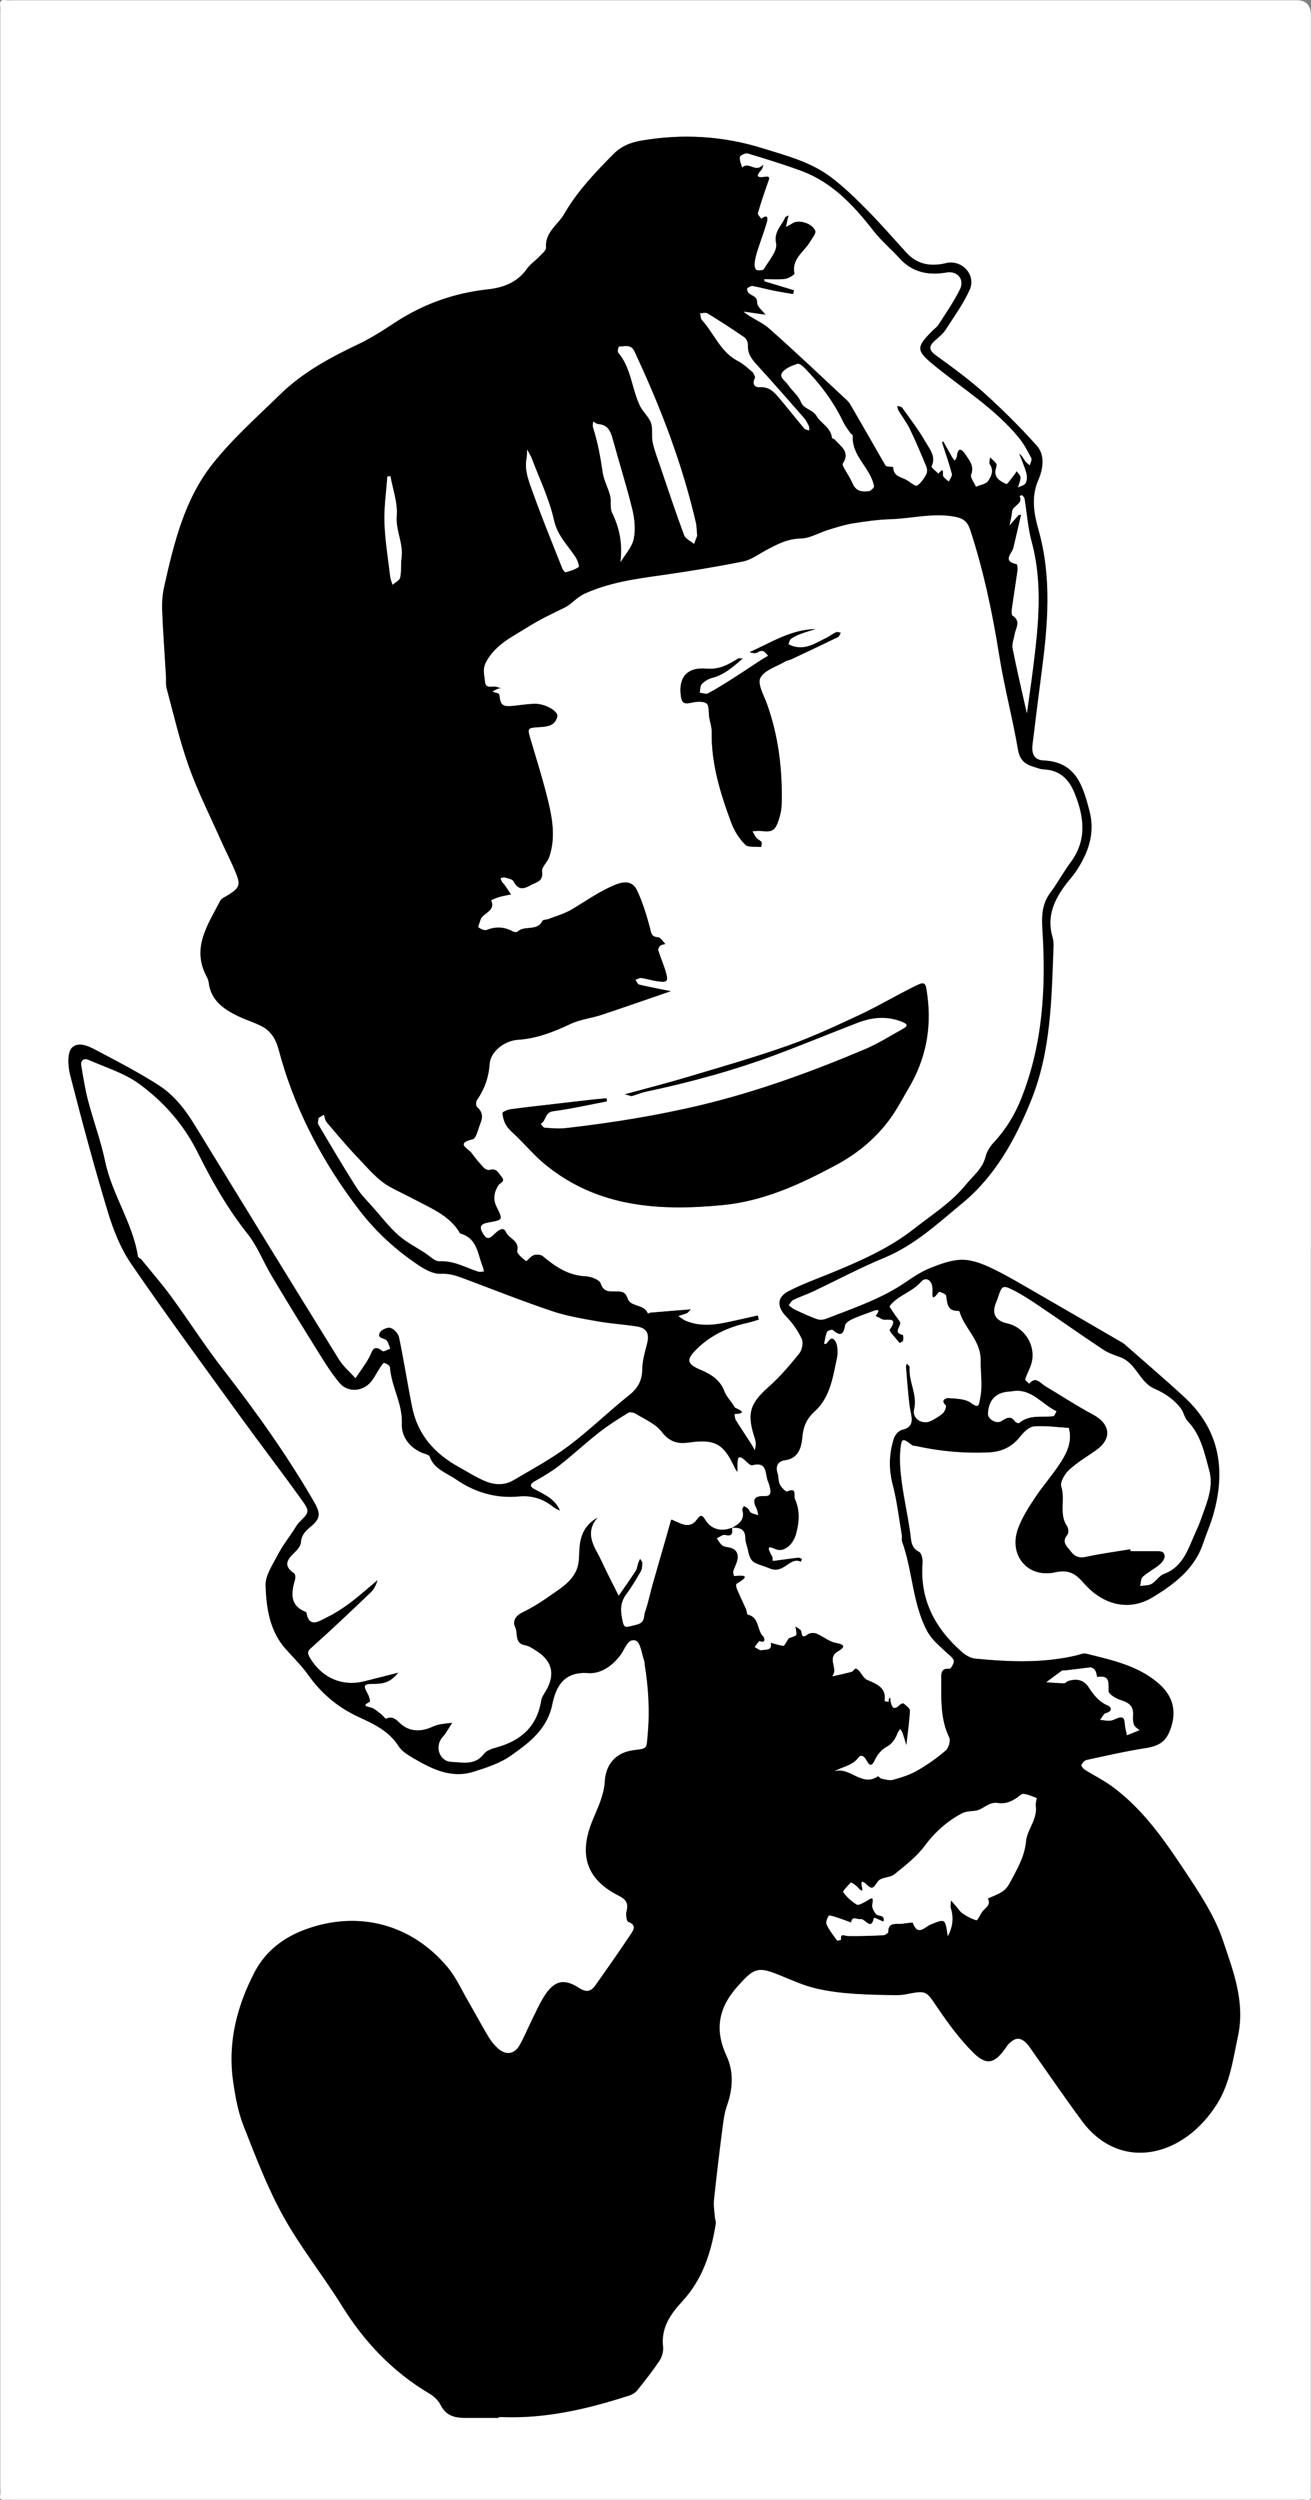 <?xml version="1.0" encoding="UTF-8"?>
<svg id="Layer_1" data-name="Layer 1" xmlns="http://www.w3.org/2000/svg" viewBox="0 0 403 768">
  <rect x="0" y="0" width="403" height="768" fill="#808080" stroke="none"/>
  <defs>
    <style>
      .cls-1, .cls-2 {
        stroke-width: 0px;
      }

      .cls-2 {
        fill: #fff;
      }
    </style>
  </defs>
  <path class="cls-2" d="m402.95,384.54v378.84c0,1-.07,2,.02,2.99.11,1.17-.06,1.84-1.5,1.56-.8-.16-1.66-.03-2.49-.03H4.2c-.83,0-1.67-.03-2.5,0-1.01.05-1.93.18-1.65-1.4.17-.97.03-1.99.03-2.99V4.34c0-.83.09-1.68-.02-2.49C-.12.45.28-.19,1.81.05c.81.13,1.66.02,2.5.02,131.43,0,262.86,0,394.29,0q4.36,0,4.36,4.63v379.84Zm-249.63,358.18c0-.07,0-.14,0-.21.5,0,1-.01,1.5,0,13.33.44,26.06-2.58,38.62-6.62.9-.29,1.88-.85,2.46-1.57,2.39-2.98,4.76-5.98,6.87-9.15.78-1.17,1.26-2.88,1.1-4.25-.67-5.88,2.26-10.03,5.96-14.04,6.2-6.72,8.86-15.03,10.24-23.84.1-.62-.23-1.3-.28-1.96-.13-1.77-.46-3.56-.27-5.3.78-7.42,1.68-14.83,2.63-22.23.29-2.3.62-4.66,1.39-6.82,1.81-5.1,2.06-10.41-.13-15.11-3.89-8.36-2.41-15.09,3.65-21.77,4.66-5.13,5.87-5.86,12.32-3.25,3.83,1.55,7.65,3.33,11.64,4.25,7.9,1.82,16.02,1.87,24.1,2.04,1.15.02,2.33-.06,3.47-.29,6.35-1.24,6.14-1.06,9.64,4.09,3.34,4.91,6.91,9.8,11.12,13.95,4.03,3.97,6.52,3.21,9.82-1.53.28-.41.56-.84.9-1.19,2.15-2.21,3.8-2.2,5.84.07.55.61.99,1.33,1.47,2.01,5.09,7.19,10.06,14.48,15.3,21.56,11.55,15.61,31.06,11.39,41.49-5.28,3.96-6.32,4.88-13.59,6.42-20.78,2.26-10.58-1.45-19.99-4.6-29.36-2.29-6.81-6.29-13.18-10.3-19.24-6.78-10.24-13.57-20.6-23.69-28.04-2.66-1.96-5.67-3.43-8.48-5.21-.5-.32-1.17-1.19-1.04-1.49.27-.64.96-1.39,1.6-1.53,6.01-1.3,12.01-2.68,18.08-3.63,4.41-.69,6.46-2.1,7.84-6.28,1.84-5.59.34-10.11-4.07-13.82-6.36-5.34-14.25-6.96-21.99-8.91-.86-.22-1.92.3-2.88.52-10.33,2.46-20.76,2.03-31.19,1.01-1.39-.14-2.91-.98-3.99-1.92-8.33-7.26-13.14-16.11-12.24-27.52.09-1.12-.31-2.96-1.06-3.35-2.58-1.33-2.41-3.51-2.73-5.8-.73-5.17-1.89-10.28-2.58-15.46-.45-3.38-.79-6.87-.45-10.23.36-3.59.73-3.53,3.56-1.35.34.26.9.23,1.36.33,7.32,1.61,14.71,2.26,22.21,1.94,4.06-.18,7.22-1.71,9.76-4.94,1.05-1.33,2.69-2.94,4.17-3.05,3.55-.28,7.16.26,10.74.46,1.08,3.84-.35,7.26-2.29,10.31-2.47,3.88-5.57,7.36-8.12,11.19-1.99,3-3.98,6.13-5.2,9.47-2.96,8.1,2.94,15.26,11.38,13.4,4.27-.94,6.31.45,8.82,3.31,5.93,6.78,13.89,8.72,21.08,4.4,6.65-4,13.01-8.75,15.64-16.74.93-2.84,2.18-5.58,3.01-8.45,3.99-13.79,2.12-26.25-8.86-36.36-5.99-5.52-12.2-10.81-18.32-16.19-.25-.22-.53-.41-.82-.57-8.75-5.08-17.49-10.18-26.27-15.22-4.55-2.61-9.06-5.33-13.78-7.59-2.82-1.34-6.02-2.6-9.04-2.59-3.26.01-6.62,1.27-9.74,2.5-2.69,1.06-5.19,2.71-7.6,4.36-7.56,5.19-16.19,8.03-24.62,11.31-.83.32-1.97.34-2.8.04-2.3-.83-4.52-1.88-6.73-2.91-.69-.32-1.25-.9-1.88-1.35.47-.56.83-1.35,1.43-1.64,1.98-.96,4.09-1.66,6.09-2.6,7.3-3.45,14.45-7.27,21.9-10.35,9.29-3.84,16.51-10.6,23.99-16.77,10.04-8.29,16.29-19.58,21.14-31.62,6.11-15.17,6.27-31.16,6.86-47.11.04-.99-.03-2.03-.3-2.97-1.9-6.43.57-11.68,4.38-16.59.92-1.18,1.94-2.29,2.77-3.53,3.82-5.69,6.04-11.73,4.19-18.73-2.01-7.62-4.12-15-14.07-15.42-3.08-.13-3.74-2.32-3.42-4.95.91-7.4,1.82-14.79,2.79-22.18,1.91-14.55,3.16-29-.9-43.52-1.36-4.87-2.48-10.09-.1-15.53,1.32-3.02,2.21-7.5-.44-10.47-5.08-5.68-10.51-11.09-16.17-16.19-4.68-4.22-9.82-7.94-14.93-11.65-2.41-1.75-1.99-3.01-.1-4.64,1.13-.98,2.34-1.97,3.14-3.21,2.6-4.01,5.45-7.94,7.39-12.26,2.05-4.55-2.35-9.32-7.2-8.18-4.74,1.12-8.88.49-12.28-3.24-4.03-4.42-7.95-8.96-12.17-13.2-3.6-3.63-7.3-7.26-11.42-10.27-6.09-4.46-13.35-6.31-20.52-8.55-12.33-3.84-24.65-4.52-37.25-2.39-3.27.55-6.15,1.65-8.7,4.22-5.63,5.68-11.09,11.43-15.12,18.4-1.94,3.34-5.91,5.54-5.53,10.25.07.85-1.23,1.89-2.02,2.72-1.26,1.32-2.87,2.38-3.9,3.85-2.93,4.21-7.35,5.77-11.97,6.27-10.49,1.14-20.03,4.56-28.8,10.36-3.6,2.38-7.29,4.72-11.18,6.57-8.62,4.09-16.95,8.6-23.82,15.3-7.13,6.96-14.69,13.65-20.84,21.42-8.64,10.91-11.88,24.39-14.87,37.73-.54,2.4-.69,4.95-.6,7.42.26,6.61.75,13.21,1.15,19.82.08,1.33-.12,2.72.22,3.97,2.16,8.01,4.02,16.13,6.8,23.93,2.72,7.64,6.41,14.94,9.71,22.37,1.55,3.48,3.33,6.87,4.77,10.39,1.49,3.65,1.09,4.53-2.08,6.6-.96.63-2.31,1.1-2.77,2-3.72,7.27-8.84,14.35-4.18,23.15.31.58.6,1.22.67,1.87.66,5.53,4.59,8.22,9.05,10.37,2.54,1.23,5.32,1.99,7.76,3.38,1.43.82,2.74,2.27,3.51,3.74.99,1.89,1.42,4.07,2.02,6.15,4.95,16.98,13.21,32.27,23.92,46.26,5.1,6.66,11.24,12.28,18.21,16.94,2.01,1.34,4.56,2.77,6.78,2.65,2.69-.15,4.85.58,7.16,1.45,9.04,3.39,18.03,6.95,27.17,10.03,4.53,1.53,9.35,2.3,14.08,3.15,3.93.7,7.94.92,11.89,1.54,3.15.49,4.01,2.21,3.21,5.31-.65,2.56-1.43,5.17-1.47,7.77-.05,3.47-1.26,5.83-4,8.02-6.37,5.07-12.21,10.81-18.72,15.68-5.29,3.96-11.19,7.14-16.91,10.5-2.74,1.61-5.85,1.46-8.66.28-2.89-1.21-5.56-2.93-8.31-4.46-7.34-4.07-12.49-9.88-14.17-18.28-1.43-7.14-2.54-14.34-4.03-21.46-.24-1.14-1.52-2.54-2.62-2.89-.88-.28-2.77.55-3.23,1.41-1.06,1.96,1.46,1.59,2.13,2.5.52.71.71,1.65,1.05,2.48-.83.27-2.05,1.03-2.43.73-2.88-2.29-3.08.18-4.03,1.92-1.24,2.24-2.81,4.3-4.24,6.44-1.73-1.93-3.78-3.65-5.13-5.82-14.9-24.04-29.7-48.15-44.49-72.26-2.91-4.75-6.37-9.08-11.04-12.05-5.72-3.64-11.75-6.82-17.77-9.98-2.72-1.43-6.38-3.69-8.68-1.49-1.54,1.47-1.28,5.75-.59,8.45,3.63,14.15,7.41,28.26,11.65,42.23,1.67,5.51,3.92,11.11,7.15,15.82,10.82,15.77,22.17,31.19,33.4,46.69,6.23,8.6,12.71,17.02,18.9,25.65,2.68,3.73,2.45,3.85-.74,7.06-.69.69-1.14,1.61-1.68,2.43-1.62,2.45-3.45,4.8-4.8,7.4-1.58,3.05-3.91,6.36-3.81,9.5.22,6.92,1.24,13.98,6.22,19.57,2.31,2.6,4.85,5.05,6.85,7.87,4.05,5.72,9.13,10.01,15.5,12.95,4.66,2.15,9.35,4.28,12.31,8.97,1.01,1.59,2.92,2.74,4.63,3.74,5.67,3.33,11.58,6.24,18.38,4.12,3.95-1.23,8.09-2.58,11.42-4.91,5.65-3.95,11.22-8.1,12.8-15.77,1.14-5.5,3.57-10.16,11.01-9.62,3.95.29,7.56-2.27,10.05-5.69,1.32-1.82,2.23-5.21,4.64-4.29,1.48.56,1.82,4.16,2.65,6.41.11.3.03.66.09.99,1.13,7.08,1.57,14.14.92,21.33-.4,4.37.1,4.42-4.07,4.9-5.65.65-8.86,4.23-9.15,9.87-.1,1.91-.64,3.85-1.27,5.67-.92,2.67-2.23,5.2-3.15,7.87-3.38,9.73-.53,16.67,8.72,21.31,2.03,1.02,3.12,2.23,2.42,4.73-.29,1.03-.02,3.13.51,3.32,2.8,1,1.54,2.65.71,3.9-3.51,5.25-7.14,10.43-10.79,15.58-1.31,1.85-2.68,2.36-5,.85-4.75-3.09-7.72-2.28-10.78,2.58-1.5,2.38-2.64,4.99-3.89,7.51-1.26,2.53-2.3,5.17-3.72,7.6-1.52,2.58-4.02,2.99-6.32,1.09-1.26-1.04-2.35-2.4-3.2-3.8-2.13-3.52-4.05-7.17-6.12-10.73-2.08-3.59-3.81-7.48-6.43-10.63-11.02-13.22-27.37-17.57-43.59-11.66-6.73,2.45-12.33,6.64-15.72,13.15-5.51,10.57-8.32,21.75-6.58,33.71.66,4.57,1.51,9.23,3.18,13.5,3.7,9.41,7.33,18.97,12.21,27.78,5.3,9.57,12.24,18.22,18.04,27.53,6.9,11.1,15.58,20.24,26.86,26.93,1.38.82,2.77,2.1,3.46,3.5,1.59,3.22,4.22,3.97,7.4,3.97,3.5,0,7,0,10.49,0Z"/>
  <path class="cls-1" d="m153.32,742.72c-3.5,0-7,0-10.49,0-3.18,0-5.81-.75-7.4-3.97-.7-1.41-2.08-2.68-3.46-3.5-11.28-6.69-19.96-15.83-26.86-26.93-5.79-9.32-12.73-17.97-18.04-27.53-4.89-8.81-8.51-18.37-12.21-27.78-1.68-4.26-2.52-8.93-3.18-13.5-1.74-11.95,1.07-23.14,6.58-33.71,3.4-6.52,8.99-10.7,15.72-13.15,16.22-5.91,32.57-1.56,43.59,11.66,2.62,3.15,4.35,7.04,6.43,10.63,2.07,3.56,3.99,7.21,6.12,10.73.85,1.4,1.94,2.76,3.2,3.8,2.3,1.9,4.8,1.49,6.32-1.09,1.42-2.43,2.47-5.07,3.72-7.6,1.26-2.53,2.39-5.14,3.89-7.51,3.06-4.85,6.03-5.66,10.78-2.58,2.32,1.5,3.68,1,5-.85,3.65-5.15,7.29-10.33,10.79-15.58.83-1.24,2.08-2.9-.71-3.9-.53-.19-.8-2.29-.51-3.32.71-2.49-.38-3.71-2.42-4.73-9.25-4.63-12.1-11.58-8.72-21.31.93-2.67,2.23-5.2,3.15-7.87.63-1.83,1.17-3.76,1.27-5.67.29-5.64,3.5-9.22,9.15-9.87,4.17-.48,3.67-.53,4.07-4.9.66-7.2.22-14.26-.92-21.33-.05-.33.02-.69-.09-.99-.82-2.25-1.16-5.85-2.65-6.41-2.4-.91-3.32,2.48-4.64,4.29-2.49,3.41-6.1,5.97-10.05,5.69-7.44-.54-9.87,4.11-11.01,9.62-1.58,7.67-7.16,11.82-12.8,15.77-3.33,2.33-7.47,3.68-11.42,4.91-6.8,2.12-12.71-.79-18.38-4.12-1.71-1-3.62-2.15-4.63-3.74-2.96-4.69-7.65-6.82-12.31-8.97-6.37-2.94-11.45-7.23-15.5-12.95-2-2.82-4.53-5.27-6.85-7.87-4.98-5.59-5.99-12.65-6.22-19.57-.1-3.13,2.24-6.44,3.81-9.5,1.34-2.6,3.17-4.95,4.8-7.4.54-.82,1-1.75,1.68-2.43,3.2-3.21,3.42-3.33.74-7.06-6.19-8.63-12.67-17.05-18.9-25.65-11.23-15.5-22.57-30.92-33.4-46.69-3.23-4.71-5.48-10.31-7.15-15.82-4.24-13.97-8.02-28.09-11.65-42.23-.69-2.71-.95-6.99.59-8.45,2.3-2.2,5.95.06,8.68,1.49,6.02,3.15,12.04,6.34,17.77,9.98,4.67,2.97,8.13,7.3,11.04,12.05,14.79,24.11,29.59,48.22,44.49,72.26,1.34,2.17,3.4,3.89,5.13,5.82,1.43-2.14,3.01-4.19,4.24-6.44.95-1.73,1.16-4.21,4.03-1.92.38.3,1.6-.46,2.43-.73-.34-.84-.53-1.78-1.05-2.48-.66-.91-3.18-.54-2.13-2.5.46-.86,2.35-1.69,3.23-1.41,1.1.35,2.38,1.74,2.62,2.89,1.48,7.13,2.6,14.33,4.03,21.46,1.68,8.39,6.84,14.21,14.17,18.28,2.75,1.52,5.42,3.25,8.31,4.46,2.81,1.18,5.92,1.34,8.66-.28,5.72-3.37,11.62-6.54,16.91-10.5,6.5-4.87,12.35-10.61,18.72-15.68,2.75-2.19,3.96-4.55,4-8.02.04-2.6.82-5.22,1.47-7.77.79-3.1-.06-4.82-3.21-5.31-3.95-.62-7.96-.84-11.89-1.54-4.73-.85-9.55-1.62-14.08-3.15-9.15-3.08-18.13-6.64-27.17-10.03-2.31-.87-4.47-1.6-7.16-1.45-2.22.12-4.77-1.31-6.78-2.65-6.96-4.65-13.11-10.28-18.21-16.94-10.72-14-18.97-29.28-23.92-46.26-.61-2.08-1.03-4.26-2.02-6.15-.77-1.47-2.07-2.93-3.51-3.74-2.44-1.39-5.22-2.15-7.76-3.38-4.46-2.16-8.39-4.85-9.05-10.37-.08-.64-.36-1.29-.67-1.87-4.67-8.8.46-15.88,4.18-23.15.46-.9,1.81-1.37,2.77-2,3.16-2.07,3.56-2.95,2.08-6.6-1.44-3.53-3.22-6.91-4.77-10.39-3.31-7.43-6.99-14.73-9.71-22.37-2.78-7.79-4.64-15.92-6.8-23.93-.34-1.25-.14-2.64-.22-3.97-.39-6.61-.89-13.21-1.15-19.82-.1-2.47.06-5.02.6-7.42,2.99-13.35,6.23-26.82,14.87-37.73,6.15-7.77,13.71-14.46,20.84-21.42,6.87-6.7,15.2-11.21,23.82-15.3,3.89-1.85,7.58-4.18,11.18-6.57,8.78-5.8,18.31-9.22,28.8-10.36,4.61-.5,9.03-2.06,11.97-6.27,1.03-1.47,2.64-2.52,3.9-3.85.79-.83,2.09-1.87,2.02-2.72-.38-4.71,3.59-6.9,5.53-10.25,4.03-6.97,9.49-12.72,15.12-18.4,2.54-2.57,5.43-3.66,8.7-4.22,12.59-2.13,24.91-1.46,37.25,2.39,7.17,2.24,14.43,4.09,20.52,8.55,4.11,3.01,7.81,6.64,11.42,10.27,4.21,4.24,8.13,8.78,12.17,13.2,3.4,3.73,7.54,4.36,12.28,3.24,4.85-1.14,9.24,3.64,7.2,8.18-1.94,4.32-4.8,8.25-7.39,12.26-.8,1.23-2.01,2.22-3.14,3.21-1.88,1.64-2.31,2.89.1,4.64,5.11,3.71,10.25,7.43,14.93,11.65,5.66,5.1,11.09,10.51,16.17,16.19,2.66,2.97,1.76,7.45.44,10.47-2.38,5.45-1.26,10.67.1,15.53,4.06,14.52,2.81,28.97.9,43.52-.97,7.39-1.88,14.79-2.79,22.18-.33,2.64.33,4.82,3.42,4.95,9.95.42,12.07,7.79,14.07,15.42,1.85,7-.37,13.04-4.19,18.73-.83,1.24-1.86,2.35-2.77,3.53-3.8,4.91-6.28,10.16-4.38,16.59.28.94.34,1.98.3,2.97-.59,15.95-.75,31.94-6.86,47.11-4.85,12.04-11.09,23.34-21.14,31.62-7.48,6.17-14.7,12.93-23.99,16.77-7.45,3.08-14.6,6.9-21.9,10.35-1.99.94-4.1,1.64-6.09,2.6-.6.29-.96,1.08-1.43,1.64.62.46,1.19,1.03,1.88,1.35,2.22,1.04,4.44,2.08,6.73,2.91.83.3,1.98.28,2.8-.04,8.43-3.28,17.06-6.12,24.62-11.31,2.4-1.65,4.91-3.29,7.6-4.36,3.11-1.23,6.48-2.49,9.74-2.5,3.02,0,6.23,1.24,9.04,2.59,4.72,2.25,9.23,4.97,13.78,7.59,8.78,5.04,17.52,10.14,26.27,15.22.29.17.57.35.82.57,6.12,5.39,12.33,10.67,18.32,16.19,10.99,10.12,12.85,22.58,8.86,36.36-.83,2.87-2.08,5.61-3.01,8.45-2.63,7.99-8.99,12.74-15.64,16.74-7.18,4.32-15.15,2.38-21.08-4.4-2.5-2.86-4.55-4.26-8.82-3.31-8.44,1.87-14.34-5.29-11.38-13.4,1.22-3.35,3.21-6.48,5.2-9.47,2.55-3.84,5.65-7.31,8.12-11.19,1.94-3.05,3.37-6.47,2.29-10.31-3.59-.21-7.2-.74-10.74-.46-1.48.12-3.12,1.72-4.17,3.05-2.54,3.23-5.7,4.76-9.76,4.94-7.5.33-14.89-.32-22.21-1.94-.46-.1-1.02-.07-1.36-.33-2.83-2.18-3.2-2.23-3.56,1.35-.34,3.36,0,6.85.45,10.23.69,5.17,1.86,10.29,2.58,15.46.32,2.29.15,4.47,2.73,5.8.75.39,1.14,2.23,1.06,3.35-.9,11.41,3.91,20.26,12.24,27.52,1.08.94,2.6,1.79,3.99,1.92,10.43,1.02,20.87,1.44,31.19-1.01.95-.23,2.01-.74,2.88-.52,7.74,1.94,15.63,3.57,21.99,8.91,4.41,3.7,5.91,8.23,4.07,13.82-1.38,4.17-3.43,5.59-7.84,6.28-6.07.95-12.07,2.33-18.08,3.63-.64.14-1.33.89-1.6,1.53-.13.3.54,1.18,1.04,1.49,2.8,1.77,5.82,3.25,8.48,5.21,10.12,7.44,16.91,17.8,23.69,28.04,4.01,6.06,8.02,12.43,10.3,19.24,3.15,9.37,6.85,18.78,4.6,29.36-1.53,7.19-2.46,14.46-6.42,20.78-10.43,16.66-29.95,20.89-41.49,5.28-5.24-7.08-10.21-14.37-15.3-21.56-.48-.68-.92-1.4-1.47-2.01-2.05-2.27-3.69-2.28-5.84-.07-.34.35-.62.78-.9,1.19-3.3,4.74-5.79,5.5-9.82,1.53-4.21-4.15-7.78-9.04-11.12-13.95-3.5-5.14-3.29-5.33-9.64-4.09-1.13.22-2.31.31-3.47.29-8.08-.17-16.2-.22-24.1-2.04-4-.92-7.81-2.71-11.64-4.25-6.45-2.6-7.66-1.88-12.32,3.25-6.07,6.68-7.54,13.4-3.65,21.77,2.19,4.7,1.94,10.01.13,15.11-.77,2.17-1.09,4.52-1.39,6.82-.95,7.4-1.84,14.81-2.63,22.23-.18,1.74.14,3.54.27,5.3.05.66.38,1.34.28,1.96-1.38,8.81-4.04,17.12-10.24,23.84-3.7,4.01-6.63,8.16-5.96,14.04.16,1.37-.33,3.09-1.1,4.25-2.11,3.17-4.48,6.18-6.87,9.15-.58.72-1.55,1.28-2.46,1.57-12.55,4.05-25.29,7.07-38.62,6.62-.5-.02-1,0-1.5,0,0,.07,0,.14,0,.21Zm71.7-273.5c.18,1.61.23,2.92-2.17,2.29-.7-.18-1.67.67-2.52,1.05.56.74,1.01,1.64,1.72,2.18.57.43,1.47.46,2.23.63,2.01.45,2.75,1.84,2.42,3.69-.22,1.23-.94,2.37-1.29,3.59-.13.45.2,1.48.24,1.48,4.88-.51,3.68.64.72,2.43-.2.12-.03,1.11.18,1.6.87,2.04,1.84,4.04,2.74,6.06.26.58.28,1.69.59,1.76,3.64.84,2.72,4.85,4.79,6.78.32.3.87,2.17-1.18,1.37-.23-.09-.99,1.17-1.51,1.81.7.35,1.5,1.1,2.09.96,1.19-.28,3.41.29,2.82-2.29,1.3.35,2.59.8,3.91.96.3.04.72-.93,1.09-1.44.24-.33.42-.85.73-.96,2.19-.74,2.23-.72,2.15-1.71-.05-.63-.19-1.26-.3-1.89.64.51,1.75.95,1.84,1.54.24,1.63.48,2.04,2,.91.62-.46,1.91-.53,2.67-.22,2.02.82,3.83,2.46,5.89,2.83,2.96.53,2.99,1.34.7,2.67-3.23,1.88-.4,4.67-1.3,6.84-.11.28-.27.54-.4.8,1.98-.46,3.98-.88,5.94-1.41.42-.12.68-.79,1.11-.95.25-.09.77.24,1.03.52.9.98,1.55,2.47,2.64,2.94,3.02,1.29,5.96,2.38,5.32,6.54.4.06.8.11,1.21.17.04-.33.05-.67.14-.98.03-.11.29-.16.44-.23.01.33-.01.67.05,1,.35,1.88.97,3.03,2.85,1.12.27-.27,1-.53,1.17-.39.75.65,1.98,1.48,1.94,2.19-.16,3.4-.67,6.78-1.11,10.69-.49-1.61-.8-2.71-1.18-3.79-.15-.44-.46-.82-.7-1.23-.24.36-.55.69-.72,1.08-.76,1.79-1.52,3.37-3.49,4.41-1.5.8-2.86,2.41-3.56,3.99-.92,2.07-1.72,1.86-2.53.3-.68-1.3-1.67-2.18-2.55-1-1.86,2.52-4.73,2.71-7.33,4.19,4.78-1.49,8.35,4.96,13.34,1.53.12-.08.67.66,1.07.74,1.17.22,2.47.65,3.54.35,2.53-.71,5.11-1.5,7.37-2.79,3.12-1.78,6.09-3.88,8.82-6.21.89-.76,1.55-3,1.08-3.97-2.79-5.78-2.43-11.89-2.46-17.98,0-1.74-.07-3.46,2.62-3.16.35.04,1.5-1.98,1.23-2.58-.5-1.12-1.77-1.9-2.71-2.82-2.04-1.98-4.17-3.62-5.62-6.43-4.44-8.62-4.33-18.38-7.56-27.25-.22-.59.03-1.33-.08-1.98-.88-5.16-1.47-10.41-2.79-15.46-1.27-4.86-1.12-9.53.34-14.19.34-1.08,1.5-2.45,2.51-2.68,3.59-.81,3.18-3.09,2.64-5.67-.33-1.6-.5-3.24-.66-4.87-.29-2.93-.53-5.87-.75-8.81-.03-.33.17-.68.26-1.02.32.39.94.8.9,1.15-.39,4.4,2.46,8.38,1.36,12.97-.68,2.81,2.57,4.81,5.16,3.51,1.32-.67,2.65-1.44,3.73-2.43.57-.52,1.09-2.09.82-2.34-1.73-1.64.08-2.32.84-2.25,2.35.19,5.14.17,6.87,1.45,2.64,1.94,2.45.58,2.85-1.35.81-3.91.11-7.79.16-11.66.08-6.17-4.92-9.7-6.46-14.89-.04-.14-.22-.34-.33-.34-3.51.2-3.45-2.31-3.83-4.7-.08-.5-2.1-1.24-2.19-1.12-2.54,3.45-1.91.76-1.98-.94-.09-2.62-2-3.88-3.51-2.14-2.5,2.86-6.15,3.88-8.75,6.42-.38.37-.99,1.08-.88,1.25.95,1.55,2.02,3.02,3.09,4.5.89,1.23-2.5,3.4.93,4.12.17.04.24,1.22.09,1.79-.08.31-1.04.73-1.09.67-1.11-1.37-3.34-3.63-3.02-4.08,3.11-4.42-1.48-2.46-2.56-3.26-.54-.4-1.21-.62-1.81-.92,1.11-1.44,1.49-2.37-.96-1.43-1.98.76-4.02,1.4-5.95,2.29-.94.43-2.29,1.19-2.42,1.96-.48,2.98-1.48,3.52-3.82,1.48-.25-.22-1.6.22-1.77.62-.48,1.15-.61,2.45-.88,3.69.27-.07.66-.06.8-.24.71-.86,1.42-2.34,2.56-.78.66.9.78,2.35.79,3.55,0,1.29-.37,2.58-.63,3.87-1.06,5.21-2.24,10.51-6.32,14.21-2.55,2.31-3.57,4.63-3.88,8.06-.26,2.91-1.08,6.47-5.33,7.04-2.23.3-2.98,1.8-2.27,4.04.35,1.09.2,2.38.69,3.37.45.91,1.81,2.31,2.19,2.15,3.23-1.37,1.94,1.17,2.5,2.44,1.51,3.44,1.26,6.87.39,10.3-.84,3.33-3.18,5.45-5.48,5.27-1.34-.11-4.66-2.69-2.01,1.87.56.97-.3,1.53.62,1.42,2.45-.3,4.89-.68,7.34-.96.39-.05.82.24,1.24.38-.1.3-.21.6-.31.9-3.56-1.68-5.08,3.94-9.69,2.03-4.43-1.84-5.77-1.07-6.66-5.74-.22-1.13-.78-2.25-.77-3.37.04-3.09-1.8-3.52-4.24-3.3,2.19-1.2,4.25-2.47,3.35-5.57-.1-.34.32-.84.5-1.27.45.3.95.54,1.33.9.35.34.47.97.85,1.18.68.37,1.48.52,2.23.76-.2-.75-.28-1.56-.63-2.23-1.31-2.48-.53-3.77,2.47-3.63,1.65.08,2.1-.6,1.84-2.03-.15-.8-.34-1.61-.67-2.35-1.01-2.22-.03-6.36-4.88-5.05-.6.16-1.63-.99-2.35-1.64-1.87-1.69-2.11-.5-2.14,1.15-.01.72,0,1.44,0,2.66-.5-.78-.71-1.03-.85-1.32-3.43-7.56-6.16-8.97-14.27-7.81-3.24.47-5.86-.22-8.18-3.29-1.87-2.47-5.23-3.85-8-5.58-.61-.38-1.79-.61-2.31-.28-3.07,1.9-6.14,3.83-8.98,6.05-4.14,3.24-7.99,6.84-12.12,10.08-2.33,1.82-4.92,3.34-7.5,4.81-1.95,1.11-1.49,1.82.1,2.64,3,1.55,6.1,2.99,7.56,6.44-.92-.28-1.68-.77-2.4-1.33-3.02-2.35-6.47-3.36-10.24-3-7.15.68-13.68-1.3-19.41-5.27-2.85-1.97-6.69-3.09-8.06-6.99-.22-.63-1.66-.84-2.55-1.24-3.86-1.73-6.18-5.09-6.01-8.91.27-6.17-3.22-11.32-3.63-17.22-.04-.54-1.09-1.24-1.77-1.39-.32-.07-.94.97-1.33,1.56-.91,1.37-1.63,2.89-2.66,4.16-2.54,3.13-7.16,3.49-9.76.42-2.51-2.96-4.57-6.33-6.63-9.64-4.78-7.65-9.51-15.35-14.14-23.09-2.61-4.36-4.46-9.29-7.6-13.21-6.14-7.71-10.93-16.24-15.26-24.91-4.3-8.61-10.38-15.43-17.82-20.91-4.61-3.39-10.44-5.16-15.79-7.5-1.25-.55-2.38.15-2.11,1.76.61,3.55,1.14,7.14,2.06,10.62,1.67,6.34,3.97,12.53,5.31,18.93,2.13,10.15,8.47,18.79,10.06,29.09.06.36.78.58,1.08.95,3.09,3.8,6.31,7.5,9.2,11.45,5.4,7.38,10.33,15.12,15.94,22.33,10.1,12.99,19.63,26.34,27.88,40.59,2.1,3.62,2.07,5.14-1.02,7.71-1.6,1.32-2.83,2.54-2.98,4.74-.06.9-.71,1.91-1.38,2.59-2.16,2.18-4.77,4.17-.69,6.99.36.25.44,1.3.27,1.87-1.24,4.19-1.72,8.07,3.46,10.03.81,5,3.81,2.79,6.13,1.66,2.51-1.22,4.91-2.74,7.15-4.41,2.99-2.24,5.77-4.75,8.64-7.15-.44,1.46-1.05,2.83-2.05,3.78-5.94,5.67-11.89,11.32-18.01,16.78-1.36,1.21-1.8,1.61-.71,3.43,3.64,6.07,9.88,8.88,16.79,7.1,3.14-.81,6.29-1.6,10.35-2.63-2.54,3.26-5,3.52-7.75,3.51-3.02,0-3.12.44-1.64,3.08.4.72.83,2.22.61,2.36-1.33.86-2.33,1.2.19,1.74,1.16.25,2.18,1.27,3.21,2.01.61.44,1.37,1.57,1.62,1.46,2.29-1.07,3.37.7,4.73,1.8,2.26,1.83,4.82,2.14,7.53,1.41,1.27-.34,2.44-1.05,3.71-1.35,1.42-.34,2.9-.42,4.35-.61-.72,1.15-1.43,2.32-2.18,3.45-.36.54-.87.98-1.23,1.52-1.9,2.88-.28,6.9,3.09,7.04,3.47.14,7.28,1.21,10.04-2.46.8-1.06,2.53-1.61,3.95-2,7.48-2.08,12.4-6.45,13.65-14.42.17-1.09.97-2.09,1.54-3.1q4.19-7.44-3-12.06c-1.1-.7-2.26-1.52-3.49-1.74-3.43-.59-2.12-3.74-3.07-5.59-.84-1.63-.04-3.39,2.04-4.42,2.81-1.39,5.53-3.02,8.09-4.83,4.22-3,9.14-5.53,9.47-11.7.08-1.49.11-2.98.29-4.46.46-3.63,2.16-6.47,5.55-8.3-3.22,3.58-2.26,7.06-.26,10.63,1.06,1.88,1.9,3.89,2.86,5.82,1.26,2.54,2.54,5.07,3.81,7.6,1.75-2.55,3.55-5.08,5.23-7.67.43-.67.48-1.57.75-2.35.16-.46.4-.9.6-1.35.25.43.7.87.69,1.3-.01.88-.05,1.88-.47,2.61-1.4,2.43-2.85,4.86-4.52,7.11-1.65,2.21-1.75,4.57-1.28,7.06.69,3.64.73,3.06,4.42,2.2,2.81-.65,2.16-2.49,2.65-3.88.97-2.77,1.53-5.68,2.34-8.51,1.79-6.32,3.66-12.62,5.43-18.94.35-1.26.14-1.11,1.51-.5,2.24,1,4.68,2.31,6.67-.49,1.41-1.97,1.81-1.1,2.89.5,1.8,2.69,5.12,3.25,7.93,1.96Zm7.97-65.15c.1.43.21.86.31,1.29-1.18.35-2.34.76-3.54,1.02-6.02,1.31-11.4,3.83-15.78,8.25-3.09,3.11-2.69,4.39,1.34,6.08,3.16,1.33,6.06,3.05,7.42,6.65.67,1.79,2.26,3.22,3.18,4.95.13.25,4.89,1.81-.09,2.05.12.6.08,1.3.39,1.8,1.53,2.47,3.15,4.87,4.72,7.31.41.64.75,1.33,1.12,1.99.11-.72.34-1.44.28-2.15-.06-.81-.35-1.61-.59-2.39-2.17-7.01-1.04-9.97,4.62-15,3.44-3.05,6.46-6.61,9.35-10.2.85-1.06,1.3-3.29.76-4.44-1.15-2.47-2.8-4.83-4.71-6.79-2.93-3.01-3.05-5.96.62-7.88,3.91-2.05,8.11-3.57,12.22-5.24,9.34-3.79,18.69-7.85,26.56-14.07,5.36-4.24,11.29-7.92,15.79-13.46,2.25-2.77,5.1-4.83,6.02-8.58.38-1.54,1.35-3.08,2.44-4.26,3.71-4,6.46-8.39,8.52-13.56,6.66-16.76,7.63-34.13,6.51-51.78-.26-4.09-.22-7.88,2.37-11.37,2.26-3.04,4.07-6.41,6.32-9.45,5.06-6.84,4.14-13.9,1.22-21.16-1.76-4.37-4.6-7.15-9.57-7.34-.97-.04-1.93-.46-2.89-.74-2.69-.79-4.4-2.02-4.96-5.3-1.66-9.73-4.23-19.31-5.78-29.05-2.07-13.02-4.78-25.85-8.87-38.39-.82-2.52-1.98-3.61-4.74-4.13-6.72-1.26-13.21.56-19.8.76-3.9.12-7.8.68-11.66,1.3-2.54.41-5.03,1.23-7.51,1.99-2.82.86-5.58,2.59-8.38,2.64-4.11.08-7.33,1.78-10.68,3.59-2.33,1.26-4.61,2.97-7.11,3.47-8.37,1.68-16.81,3.06-25.27,4.25-7.98,1.12-15.82,2.21-23.35,5.62-2.55,1.15-3.96,3.2-6.25,4.32-3.82,1.87-7.7,3.69-11.29,5.96-4.61,2.91-9.64,5.16-12.64,10.43-1.42,2.49-.62,4.25-.47,6.32.17,2.4,2.29,1.17,3.54,1.58.48.16.97.3,1.46.45-.33.04-.68,0-.98.13-.61.25-1.19.58-1.78.88.75.28,2.07.46,2.14.86.29,1.62.22,3.45,2.39,3.57,1.78.09,3.58-.32,5.37-.47,1.29-.11,2.59-.31,3.87-.21,3.04.25,6.58,2.41,6.22,3.92-.71,3.05-3.34,3.14-5.91,3.3-3.27.2-3.28.39-2.36,3.5,1.9,6.44,3.93,12.85,5.5,19.36,1.35,5.61,2.24,11.38.25,17.08-.53,1.53-2.34,3-2.16,4.31.44,3.22-1.84,3.3-3.65,4.34-2.31,1.32-3.84,1.28-5.18-1.27-.35-.66-1.69-.87-2.62-1.15-.39-.12-.89.11-1.34.18.18.42.32.85.54,1.24.16.28.48.46.67.73.7,1.01,1.37,2.03,2.05,3.04-1.18.25-2.38.44-3.54.76-.89.25-1.73.66-2.6,1,1.57,3.49-2.7,3.85-3.31,6.16-.2.75-.79,1.99-.58,2.15.69.51,1.86,1.06,2.52.8,2.84-1.15,5.47-.94,8.11.49.36.2,1.11.27,1.34.05,2.12-2.09,6.06.02,7.66-3.34.18-.39,1.23-.31,1.84-.55,2.42-.94,4.98-1.65,7.19-2.96,4.56-2.71,8.82-5.83,13.88-7.76,3.01-1.15,5.09-.42,6.19,1.89,1.73,3.67,2.94,7.62,3.99,11.55.42,1.57.38,2.75,2.48,2.88.8.05,1.52,1.36,2.28,2.1-.56.17-1.23.2-1.63.55-.36.3-.68,1.04-.55,1.44.69,2.19,1.64,4.31,2.27,6.52.87,3.04.51,3.4-2.75,2.93-1.62-.23-3.2-.76-4.83-.99-.54-.08-1.14.36-1.72.56.37.49.67,1.32,1.13,1.43,2.83.69,5.7,1.21,9.8,2.04-7.81,2.67-14.66,5.09-21.56,7.36-3.06,1.01-6.41,1.34-9.29,2.7-5.21,2.46-10.46,4.53-16.25,4.9-4,.25-8.4,3.53-8.67,7.43-.28,4.19-1.59,7.76-3.93,11.13-.33.48-.29,1.76.09,2.08,1.65,1.42,1.82,3.05,1.05,4.89-.74,1.77-1.3,4.76-2.44,5.03-5.4,1.24-1.29,2.82-.34,4.15,1.14,1.59,2.42,3.09,3.76,4.53.4.43,1.28.84,1.75.69,2.13-.69,2.76.94,3.75,2.13,1.29,1.56-.5,1.83-1.02,2.65-1.3,2.08-1.69,4.24-.54,6.55,2,4.04,1.98,4.05-2.27,4.8-2.75.49-3.16,1.29-1.87,3.48.86,1.47,1.62,1.82,3.06.46,1.06-1,3.04-3.08,3.95-1,.92,2.1,4.21,2.61,3.49,5.81-.19.84,1.6,2.25,2.69,3.13.16.13,1.43-1.51,2.36-1.82.82-.28,2.18-.2,2.8.31,3.86,3.23,7.83,5.92,13.15,6.17,1.65.08,4.28,1.06,4.65,2.21.91,2.78,2.74,2.42,4.67,2.44,1.68.02,2.9,0,3.65,2.28.84,2.54,5.12,1.57,6.19,4.55.29-.11.57-.3.87-.32,3.91-.33,7.83-.64,12.35-1.01-.79.81-.96,1.12-1.22,1.22-.86.33-1.75.59-2.63.87.77.5,1.5,1.13,2.33,1.47,4.5,1.85,9.05,1.24,13.61.21,2.84-.64,5.68-1.26,8.52-1.89Zm56.56-268.21c.13-.08.27-.17.4-.25.88,1.57,1.74,3.16,2.64,4.72.24.42.58.78.87,1.17.21-.4.56-.79.61-1.21.4-3.71,2.02-1.71,2.86-.44,1.12,1.71,2.56,3.37,1.59,5.93-.35.93.92,2.48,1.46,3.75,1.29-.57,3.1-.8,3.75-1.79.89-1.34,1.82-3.13.51-5.02-.35-.5,0-1.48.04-2.24.68.67,1.52,1.24,1.97,2.04.25.44-.13,1.25-.24,1.89-.42,2.57,1.61,3.46,3.3,4.3.28.14,1.62-1.83,2.44-2.85.28-.34.49-.73.74-1.1.39.52.89,1,1.13,1.58.16.4.01.96-.1,1.43-.16.68-.41,1.33-.62,2,.81-.43,2.01-.68,2.35-1.35.44-.86.46-2.15.18-3.11-.58-2.05-1.46-4.01-2.22-6.01.95.66,1.35,1.56,1.9,2.35.35.51.92.88,1.4,1.31.18-.74.74-1.67.47-2.18-1.12-2.15-2.27-4.35-3.79-6.21-7.33-8.99-17.22-15.04-26.07-22.28-5.57-4.56-5.68-5.55-.45-10.75.59-.59,1.33-1.08,1.76-1.76,2.28-3.6,4.77-7.11,6.62-10.92,1.47-3.03-.82-5.67-4.07-5.11-5.59.95-10.53.05-14.52-4.36-2.56-2.83-5.56-5.3-7.89-8.29-6.11-7.83-12.71-15.01-22.3-18.56-5.41-2-10.93-3.7-16.45-5.35-.68-.2-2.31.55-2.4,1.07-.18,1,.41,2.13.68,3.21,1.77-1.69,3.58.77,5.35-.05.44-.21.82-.56,1.22-.84-.19.53-.25,1.17-.6,1.57-1.73,1.98-1.58,2.55,1.22,2.14,1.72-.26,1.05.95.7,1.93-1.09,3.07-2.13,6.17-3.03,9.3-.12.43.68,1.12,1.05,1.69,1.86-1.46,2.14-.37,1.68,1.18-.88,2.97-1.99,5.87-2.92,8.82-.39,1.24-.7,2.52-.83,3.81-.06.65.2,1.76.61,1.92.64.25,2,.14,2.24-.28,1.48-2.56,4.2-5.56,3.73-7.84-.77-3.76,1.74-5.45,2.8-8.02.12-.3.73-.41,1.11-.61-.12.42-.26.83-.36,1.26-.17.75-.32,1.51-.48,2.27.63-.34,1.25-.68,1.88-1.03.14-.08.26-.22.4-.28,2.03-.89,5.81.24,6.72,2.5.33.82-.99,2.37-1.68,3.52-1.82,3.05-5.62,5.1-4.71,9.61.08.38-1.83,1.54-2.91,1.68-2.1.27-4.26.08-6.39.08.03.21.06.42.08.63,3.03.92,6.07,1.84,9.1,2.76-.1.4-.2.8-.3,1.2-2.06-.36-4.13-.68-6.19-1.1-2.1-.43-4.16-1.01-6.27-1.38-.5-.09-1.14.36-1.65.67-.11.07.01.62.12.92.54,1.46,2.99,1.09,2.94,3.48-.02,1.21,1.64,2.45,2.59,3.75-2.36-.34-4.58-.65-6.8-.97,2.56,2.09,5.62,3.16,7.87,5.15,8.14,7.19,16.02,14.68,23.96,22.08.59.55,1.03,1.3,1.44,2.01,3.38,5.83,6.74,11.67,10.1,17.52.46.8.42.83,2.39.9.1,0,.28.1.28.16,0,2.92,2.69,2.96,4.37,4.05.97.63,2.46,1.86,2.93,1.56,1.19-.74,2.07-2.11,2.79-3.39.35-.62.35-1.7.06-2.39-1.59-3.87-3.22-7.73-5.04-11.5-.99-2.04-2.4-3.87-3.57-5.83-.23-.39-.25-.91-.36-1.37.53.17,1.28.17,1.54.52,2.46,3.44,5.07,6.81,7.16,10.47,1.26,2.21,3.37,4.47,1.92,7.59-.16.35,1.33,1.46,2.06,2.22,2.12-2.49,1.12.25,1.53.85.42.62,1.1,1.06,1.67,1.58.33-.78,1.1-1.68.93-2.33-.88-3.27-2-6.48-3.04-9.71Zm57.89,340.01c.04.21.07.43.11.64,2.5,0,4.99,0,7.49,0,1.32,0,2.97-.21,2.97,1.64,0,.87-.88,1.95-1.65,2.58-1.61,1.32-3.53,2.27-5.06,3.66-.62.56-.57,1.85-.83,2.81,1.19-.19,2.54-.1,3.52-.65,1.38-.78,2.32-2.5,3.74-3.03,6.28-2.33,7.59-8.23,10.01-13.34.76-1.6,1.36-3.28,1.96-4.96,1.56-4.37,3.3-8.8,2-13.49-1.47-5.33-2.53-10.88-6.63-15.14-.98-1.02-1.21-2.72-2.08-3.89-.95-1.28-2.15-2.44-3.43-3.39-1.4-1.04-2.94-1.94-4.55-2.61-4.74-1.99-5.74-7.99-10.68-9.76-1.79-.64-3.66-1.28-5.22-2.32-6.57-4.37-13.02-8.92-19.57-13.33-2.6-1.75-5.24-3.5-8.03-4.92-3.27-1.66-3.53-1.42-4.69,2.1-.15.46-.29.92-.49,1.36-1.61,3.54-.47,5.88,3.28,6.7,5.39,1.18,8.94,6.9,7.48,12.24-.46,1.69-1.4,3.25-1.93,4.93-.09.3.78.9,1.21,1.37,2-2.44,3.35-.23,4.88.69,4.89,2.94,9.68,6.07,14.71,8.77,5.44,2.91,5.97,7.45.97,10.99-2.81,1.99-5.82,3.74-8.32,6.06-1.32,1.22-2.8,3.76-2.36,5.11,1.3,4-.8,8.4,1.78,12.16.43.63.53,2.11.11,2.61-1.95,2.27-.13,3.55,1.02,5.09,1.22,1.64,2.59,2.14,4.73,1.68,4.47-.98,9.03-1.58,13.55-2.33Zm-56.1,118.83c1.58-3.08,1.77-5.69.91-8.49-.23-.75,0-1.64.02-2.47.48.54.96,1.08,1.44,1.62.71.81,1.29,1.8,2.15,2.39,1.31.9,2.75,1.69,4.26,2.12.3.09,1.11-1.66,1.71-2.54.86-1.27,2.9-2.03,1.77-4.15,1.48-.68,3.05-1.21,4.4-2.08.94-.61,1.77-1.58,2.29-2.58,2.15-4.1,4.58-7.94,5.05-12.9.35-3.66,3.62-6.83,2.99-10.99-.12-.78.42-2.28.27-2.33-1.58-.53-3.94-1.7-4.73-1.05-2.18,1.81-4.49,3.04-7.12,2.61-2.99-.49-4.59,2.19-7.18,2.4-1.34.11-2.82.2-3.97.81-4.6,2.44-8.3,5.8-11.47,10.06-2.47,3.31-5.93,5.95-9.18,8.6-1.19.97-3.19.86-4.56,1.69-1.2.72-1.71,3.69-3.6,1.86-3.84-3.71-.73,2.21-2.14,1.41-.58-.33-.95-.98-1.49-1.4-.52-.41-1.53-1.12-1.64-1.01-.92.93-2.56,2.65-2.35,2.94,1.1,1.51,2.56,2.87,4.16,3.82.56.34,1.93-.54,2.86-1,1.14-.56,2.55-2.18,1.91.98-.18.88.49,2.14,1.13,2.93.67.83,2.96.1,2.29,2.34-.82-.37-1.64-.76-2.47-1.11-.13-.06-.46-.01-.47.04-.87,4.05-2.73,0-4.15.29-1.07.22-2.43-1.2-2.85,1.04-1.54-.55-3.08-1.14-4.64-1.64-.75-.24-2.09-.66-2.22-.44-.47.78-.97,2.01-.65,2.7.82,1.75,2.05,3.31,3.21,4.89.11.15,1.21-.17,1.2-.21-.22-2.19,1.02-1.17,2.11-1.15,3.61.07,7.23-.06,10.84-.23.56-.03,1.58-.66,1.57-1-.03-2.4,1.38-2.56,3.24-2.5,1.5.05,4.22-.65,4.35-.29,1.51,4.21,3.66,1.23,5.35.53,4.62-1.89,4.58-1.98,5.36,3.48Zm-191.79-252.25c-.54.32-1.08.64-1.62.96-.03.69-.34,1.54-.05,2.04,3.84,6.49,7.67,13,11.73,19.36,1.47,2.31,3.49,4.27,5.31,6.34,2.47,2.8,4.77,5.8,7.55,8.26,2.4,2.12,5.34,3.64,8.07,5.38,1.51.97,3.11,2.71,4.59,2.63,4.41-.26,7.95,1.94,11.83,3.17.54.17,1.18,0,1.77-.01-.1-.45-.14-.93-.32-1.35-1.61-3.92-1.64-8.9-6.98-10.31-3.03-5.33-8.5-7.52-13.52-10.19-2.65-1.41-5.49-2.72-8.05-4.12-3.87-2.11-6.9-5.87-10.05-9.16-3.29-3.42-6.34-7.08-9.41-10.71-.5-.58-.58-1.52-.85-2.29Zm216.11-123.34c.67-4.88,1.32-9.27,1.87-13.68,1.63-13.03,3.1-26.03-.43-39.04-1.16-4.27-1.44-8.77-2.17-13.16-.07-.4-.44-.79-.76-1.09-.08-.08-.48.16-.73.25,1.18,2.52-2.15,2.85-2.32,4.77-.12,1.42-.5,2.81-.77,4.22.89-1.03,1.77-2.07,2.68-3.07.12-.13.41-.11.86-.22-.81,3.49-1.57,6.82-2.36,10.15-.44,1.82-3.53,4.11.96,5.06.23.05.4,1.22.31,1.83-.53,3.88-1.17,7.75-1.71,11.63-.11.79-.22,2.09.19,2.36,2.66,1.74.95,3.79.62,5.75-.24,1.43-.89,2.96-.63,4.29,1.29,6.52,2.83,12.98,4.39,19.97Zm-101.38-54.5c-.16-1.73-.13-2.91-.39-4.03-4.1-17.73-10.53-34.63-18.18-51.1-.48-1.04-.95-2.39-1.82-2.86-.98-.52-2.41-.25-3.63-.14-.15.01-.51,1.47-.23,1.8,4.02,4.75,4.15,11.07,6.7,16.38.89,1.86,2.71,3.33,3.38,5.23.64,1.82.11,4.02.52,5.97.5,2.4,1.41,4.71,2.2,7.04,2.44,7.17,4.82,14.36,7.45,21.45.42,1.13,2,1.82,3.04,2.72.38-.97.75-1.95.95-2.47Zm53.06-13.8s1.4-.88,1.29-1.48c-1.01-5.59-6.9-9.16-6.53-15.42.02-.34-.62-.69-.89-1.08-.7-1.05-1.49-2.06-2.03-3.19-3-6.31-7.16-11.78-12.02-16.74-.54-.56-1.54-1.31-2.04-1.14-1.55.52-3.25,1.15-4.35,2.28-1.72,1.76.58,2.83,1.36,4.02,1.23,1.87,3.22,3.37,4.03,5.37.95,2.36,3.59,2.21,4.91,4.46,1.27,2.16,4.34,3.41,4.67,6.61.02.19.62.26.83.49,1.84,2.12,4.93,3.82,2.49,7.41-.17.24.15.9.36,1.29.84,1.54,1.86,2.99,2.55,4.59.83,1.89,1.95,3.07,5.35,2.53Zm-76.6,21.84c1.4-2.35,3.5-4.55,4.03-7.08.61-2.91.28-6.22-.44-9.15-1.79-7.3-4.09-14.48-6.07-21.74-.64-2.36-1.55-4.17-4.32-4.38-.56-.04-1.09-.51-1.63-.78,0,.61-.17,1.27,0,1.83,1.44,4.49,2.28,9.09,2.95,13.75.36,2.48,1.7,4.79,2.32,7.25.42,1.66-.14,3.68.56,5.13,2.31,4.71,3.28,9.48,2.59,15.18Zm41.41-56.76c-1.03,1.98-.33,3.2,1.46,3.07,2.76-.21,4.3,1.43,5.8,3.2,2.65,3.13,5.18,6.36,7.83,9.49.3.36,1,.39,1.51.58-.04-.45.04-.96-.14-1.33-.43-.88-.88-1.79-1.51-2.52-4.54-5.2-9.09-10.39-13.74-15.49-1.82-1.99-3.66-3.81-3.47-6.85.05-.79-.48-1.96-1.12-2.41-3.7-2.55-7.48-4.99-11.31-7.34-.55-.34-1.5-.03-2.27-.01.2.71.18,1.61.62,2.1,3.74,4.1,5.65,9.77,10.99,12.51,1.65.85,3.06,2.18,4.49,3.4.43.36.58,1.07.85,1.62Zm78.72,311.55q-6.8.16-7.16,6.78c-.09,1.72,2.56,3.29,4.14,2.3,1.52-.95,2.83-1.83,4.2.16.21.31,1.06.6,1.23.45,3.12-2.72,6.95-1.66,10.5-2.1.38-.05.66-.98.98-1.51-4.6-2.17-7.9-7.34-13.88-6.08Zm24.28,84.75c-2.59.32-5.18.64-7.77.95-.33.04-.75-.09-.98.08-1.61,1.15-3.18,2.35-4.77,3.53,1.81.12,3.63.28,5.44.31.43,0,.83-.55,1.29-.7,2.5-.79,4.7-.44,6.25,1.89,1.56,2.35,3.17,4.52,5.98,5.68,1.03.43,1.45,1.82-.61,2.29-.73.16-1.22,1.36-1.82,2.08.98.1,1.97.3,2.95.26.64-.02,1.3-.3,1.89-.58,3.2-1.5,2.55,1.12,2.9,2.67.18.79.34,1.58.51,2.38,1.28-.52,2.56-1.03,3.84-1.55-.56-.5-1.35-.9-1.63-1.53-.35-.77-.44-1.75-.37-2.62.26-2.98-.78-4.14-3.72-5.07-1.48-.47-3.78-1.81-3.79-2.78-.04-2.67.44-4.98-3.46-4.32-.03,0-.16-.43-.2-.66q-.32-2.09-1.94-2.31ZM162.05,138.09c-.08,1.59-.05,2.06-.14,2.5-.82,3.98.8,7.57,2.06,11.1,2.75,7.69,5.87,15.26,8.87,22.86.2.49.81,1.29,1.04,1.23,1.39-.38,2.84-.79,3.98-1.6.28-.2-.33-2.07-.89-2.93-2.4-3.71-5.63-6.64-6.7-11.49-1.43-6.48-4.44-12.61-6.79-18.89-.22-.59-.57-1.12-1.43-2.78Zm-42.04,8.2c-.32.03-.63.06-.95.09-.33,4.73-1.04,9.47-.88,14.18.19,5.54,1.11,11.06,1.76,16.59.1.85.48,1.66.72,2.49.81-.73,2.13-1.34,2.32-2.2.43-1.97.16-4.08.43-6.09.61-4.41-1.86-8.36-1.48-12.9.33-3.97-1.21-8.1-1.93-12.15Z"/>
  <path class="cls-2" d="m233,404.07c-2.84.63-5.68,1.26-8.52,1.89-4.56,1.02-9.11,1.64-13.61-.21-.84-.34-1.56-.97-2.33-1.47.88-.28,1.77-.54,2.63-.87.26-.1.43-.41,1.22-1.22-4.52.36-8.43.67-12.35,1.01-.3.03-.58.21-.87.32-1.06-2.98-5.34-2.02-6.19-4.55-.75-2.28-1.97-2.26-3.65-2.28-1.94-.03-3.76.34-4.67-2.44-.38-1.15-3-2.13-4.65-2.21-5.33-.24-9.3-2.94-13.15-6.17-.62-.52-1.97-.59-2.8-.31-.93.31-2.2,1.95-2.36,1.82-1.09-.88-2.88-2.29-2.69-3.13.72-3.2-2.56-3.71-3.49-5.81-.91-2.08-2.9,0-3.95,1-1.44,1.36-2.19,1.01-3.06-.46-1.29-2.19-.88-2.99,1.87-3.48,4.25-.75,4.27-.76,2.27-4.8-1.15-2.31-.76-4.47.54-6.55.52-.83,2.3-1.1,1.02-2.65-.99-1.2-1.62-2.82-3.75-2.13-.47.15-1.35-.26-1.75-.69-1.33-1.44-2.62-2.94-3.76-4.53-.95-1.33-5.06-2.91.34-4.15,1.14-.26,1.7-3.25,2.44-5.03.77-1.83.6-3.46-1.05-4.89-.38-.32-.42-1.6-.09-2.08,2.33-3.37,3.64-6.94,3.93-11.13.26-3.9,4.66-7.18,8.67-7.43,5.79-.37,11.04-2.44,16.25-4.9,2.88-1.36,6.22-1.69,9.29-2.7,6.9-2.28,13.76-4.69,21.56-7.36-4.1-.83-6.97-1.36-9.8-2.04-.47-.11-.76-.94-1.13-1.43.57-.2,1.18-.63,1.72-.56,1.62.23,3.2.76,4.83.99,3.26.47,3.62.11,2.75-2.93-.63-2.21-1.59-4.32-2.27-6.52-.13-.4.2-1.14.55-1.44.4-.35,1.08-.38,1.63-.55-.76-.74-1.48-2.05-2.28-2.1-2.1-.13-2.06-1.3-2.48-2.88-1.05-3.93-2.25-7.89-3.99-11.55-1.09-2.31-3.18-3.04-6.19-1.89-5.06,1.94-9.32,5.06-13.88,7.76-2.2,1.31-4.77,2.01-7.19,2.96-.61.24-1.66.17-1.84.55-1.6,3.36-5.54,1.25-7.66,3.34-.22.22-.97.15-1.34-.05-2.64-1.44-5.27-1.64-8.11-.49-.66.27-1.83-.29-2.52-.8-.22-.16.38-1.4.58-2.15.62-2.32,4.88-2.68,3.31-6.16.86-.34,1.71-.76,2.6-1,1.16-.32,2.36-.51,3.54-.76-.68-1.02-1.35-2.04-2.05-3.04-.19-.27-.5-.45-.67-.73-.23-.39-.37-.82-.54-1.24.45-.07.95-.3,1.34-.18.93.28,2.27.48,2.62,1.15,1.33,2.56,2.87,2.6,5.18,1.27,1.81-1.04,4.09-1.12,3.65-4.34-.18-1.31,1.63-2.78,2.16-4.31,1.99-5.69,1.1-11.46-.25-17.08-1.56-6.52-3.6-12.93-5.5-19.36-.92-3.11-.91-3.3,2.36-3.5,2.57-.16,5.2-.25,5.91-3.3.35-1.51-3.18-3.67-6.22-3.92-1.28-.1-2.58.1-3.87.21-1.79.15-3.59.56-5.37.47-2.17-.11-2.1-1.95-2.39-3.57-.07-.4-1.39-.58-2.14-.86.59-.3,1.17-.63,1.78-.88.29-.12.65-.09.98-.13-.49-.15-.97-.29-1.46-.45-1.24-.41-3.36.81-3.54-1.58-.15-2.07-.95-3.82.47-6.32,3.01-5.27,8.03-7.52,12.64-10.43,3.59-2.27,7.47-4.09,11.29-5.96,2.29-1.12,3.71-3.16,6.25-4.32,7.53-3.41,15.37-4.5,23.35-5.62,8.46-1.19,16.9-2.58,25.27-4.25,2.5-.5,4.78-2.22,7.11-3.47,3.36-1.81,6.58-3.52,10.68-3.59,2.81-.05,5.57-1.78,8.38-2.64,2.47-.76,4.96-1.57,7.51-1.99,3.86-.62,7.76-1.18,11.66-1.3,6.59-.2,13.08-2.02,19.8-.76,2.76.52,3.92,1.61,4.74,4.13,4.09,12.54,6.8,25.37,8.87,38.39,1.55,9.74,4.11,19.32,5.78,29.05.56,3.28,2.27,4.51,4.96,5.3.96.28,1.92.71,2.89.74,4.96.18,7.81,2.97,9.57,7.34,2.92,7.26,3.84,14.32-1.22,21.16-2.25,3.04-4.06,6.41-6.32,9.45-2.59,3.49-2.63,7.29-2.37,11.37,1.12,17.65.15,35.02-6.51,51.78-2.05,5.17-4.81,9.56-8.52,13.56-1.09,1.18-2.07,2.72-2.44,4.26-.92,3.74-3.78,5.81-6.02,8.58-4.5,5.54-10.42,9.22-15.79,13.46-7.87,6.22-17.22,10.28-26.56,14.07-4.11,1.67-8.31,3.19-12.22,5.24-3.67,1.92-3.55,4.87-.62,7.88,1.91,1.96,3.56,4.32,4.71,6.79.54,1.15.09,3.38-.76,4.44-2.89,3.59-5.91,7.15-9.35,10.2-5.67,5.03-6.79,7.99-4.62,15,.24.79.53,1.59.59,2.39.06.7-.18,1.43-.28,2.15-.37-.67-.71-1.35-1.12-1.99-1.57-2.44-3.19-4.85-4.72-7.31-.3-.49-.27-1.19-.39-1.8,4.99-.24.23-1.81.09-2.05-.92-1.73-2.51-3.16-3.18-4.95-1.35-3.61-4.26-5.32-7.42-6.65-4.02-1.69-4.42-2.98-1.34-6.08,4.38-4.41,9.76-6.94,15.78-8.25,1.2-.26,2.36-.68,3.54-1.02-.1-.43-.21-.86-.31-1.29Zm-40.92-67.92c1.53.39,1.89.6,2.16.53,1.41-.4,2.77-1.01,4.2-1.31,13.54-2.87,26.87-6.48,39.84-11.31,8.51-3.16,16.9-6.65,25.37-9.9,4.49-1.73,9.03-2.14,13.68-.27,1.83.74,1.72,1.33.26,2.14-3.88,2.15-7.66,4.56-11.73,6.28-16.45,6.95-33.17,13.04-50.61,17.2-13.65,3.25-27.43,5.44-41.33,7.03-2.13.24-4.33.04-6.48-.12-.45-.03-.86-.77-1.29-1.18,1.76-.79,1.2-3.54,3.86-3.89,5.56-.73,11.04-1.99,16.56-3.03-.04-.32-.09-.63-.13-.95-1.61.15-3.22.28-4.82.46-3.29.37-6.58.76-9.87,1.14-4.9.57-9.8,1.1-14.68,1.75-.95.13-2.64.83-2.61,1.16.1,1.35.49,2.82,1.24,3.95.87,1.33,2.21,2.35,3.36,3.5,2.83,2.82,5.46,5.87,8.54,8.39,16.13,13.21,35.15,14.36,54.71,12.44,12.55-1.23,23.82-6.44,34.78-12.34,6.56-3.53,12.18-8.2,16.55-14.21,2.12-2.91,3.78-6.16,5.62-9.26,5.25-8.82,7.15-18.31,5.8-28.49-.6-4.47-.54-4.57-4.77-2.45-5.45,2.74-10.71,5.86-16.24,8.43-7.19,3.35-14.41,6.73-21.88,9.37-10.11,3.57-20.44,6.52-30.72,9.6-6.11,1.83-12.29,3.4-19.38,5.34Zm36.28-133.9c-.91,0-1.27-.11-1.47.02-2.99,1.83-5.68,3.45-9.76,3.1-6.06-.53-8.53,2.83-7.88,8.16.27,2.19.83,2.86,3.08,2.35,1.58-.35,3.7-.6,4.84.17.88.6.61,2.87.86,4.4.25,1.46.77,2.92.74,4.37-.17,9.76,2.67,18.87,5.99,27.84.92,2.48,2.45,4.93,4.31,6.78.94.94,3.23.52,4.91.72.04-.52.31-1.17.08-1.52-.34-.52-1.11-.74-1.52-1.24-.51-.6-.83-1.36-1.23-2.05.84-.05,1.7-.22,2.52-.12,3.49.44,4.42-.01,5.54-3.4.52-1.55.87-3.22.91-4.85.25-10.47-.95-20.74-4.49-30.68-.96-2.7-3.02-6.23-2.07-8.09,1.22-2.37,4.98-3.46,7.67-5.05.56-.33,1.28-.39,1.87-.67,4.79-2.25,9.58-4.5,14.34-6.82.4-.19.56-.87.83-1.32-.47-.07-1.04-.34-1.4-.17-1.03.48-1.93,1.21-2.95,1.7-3.2,1.56-6.26,3.75-10.15,2.65-.55-.16-1.07-.43-1.6-.65.26-.57.38-1.35.82-1.68.9-.65,1.94-1.13,2.99-1.52,1.49-.56,3.04-.98,4.57-1.46-7.62.13-13.74,4.18-20.31,7.1.94.3,1.92.44,2.52.03,1.67-1.14,2.33.16,3.21,1.06-.67.4-1.36.78-2.02,1.2-2.84,1.85-5.65,3.75-8.51,5.57-2.6,1.65-5.21,3.31-7.92,4.77-.65.35-1.73-.09-2.61-.17.2-.91.11-2.08.66-2.67.8-.86,1.98-1.59,3.12-1.88,3.72-.95,6.38-3.32,9.5-6.01Z"/>
  <path class="cls-2" d="m225.02,469.23c-2.82,1.29-6.13.73-7.93-1.96-1.07-1.6-1.48-2.48-2.89-.5-2,2.8-4.43,1.49-6.67.49-1.36-.61-1.15-.76-1.51.5-1.77,6.32-3.64,12.62-5.43,18.94-.8,2.83-1.36,5.74-2.34,8.51-.49,1.39.16,3.22-2.65,3.88-3.7.86-3.73,1.44-4.42-2.2-.47-2.49-.37-4.85,1.28-7.06,1.68-2.25,3.12-4.68,4.52-7.11.42-.73.46-1.73.47-2.61,0-.43-.45-.87-.69-1.3-.2.45-.44.89-.6,1.35-.27.78-.32,1.68-.75,2.35-1.68,2.6-3.47,5.12-5.23,7.67-1.27-2.53-2.55-5.06-3.81-7.6-.96-1.94-1.8-3.94-2.86-5.82-2-3.57-2.96-7.05.26-10.63-3.39,1.83-5.09,4.67-5.55,8.3-.19,1.47-.21,2.97-.29,4.46-.33,6.18-5.26,8.71-9.47,11.7-2.55,1.82-5.28,3.44-8.09,4.83-2.08,1.03-2.87,2.78-2.04,4.42.95,1.85-.37,4.99,3.07,5.59,1.23.21,2.4,1.04,3.49,1.74q7.21,4.6,3,12.06c-.57,1.01-1.36,2.01-1.54,3.1-1.25,7.97-6.16,12.35-13.65,14.42-1.41.39-3.15.94-3.95,2-2.76,3.66-6.56,2.59-10.04,2.46-3.37-.13-4.99-4.16-3.09-7.04.36-.54.87-.98,1.23-1.52.76-1.13,1.46-2.3,2.18-3.45-1.45.19-2.94.27-4.35.61-1.27.31-2.44,1.01-3.71,1.35-2.71.73-5.26.42-7.53-1.41-1.36-1.1-2.44-2.87-4.73-1.8-.25.12-1.01-1.02-1.62-1.46-1.03-.74-2.05-1.76-3.21-2.01-2.52-.54-1.52-.88-.19-1.74.23-.15-.21-1.64-.61-2.36-1.47-2.64-1.37-3.09,1.64-3.08,2.74,0,5.21-.25,7.75-3.51-4.06,1.03-7.2,1.82-10.35,2.63-6.91,1.78-13.15-1.03-16.79-7.1-1.09-1.82-.65-2.21.71-3.43,6.12-5.46,12.08-11.12,18.01-16.78,1-.96,1.61-2.32,2.05-3.78-2.87,2.4-5.65,4.91-8.64,7.15-2.24,1.67-4.64,3.19-7.15,4.41-2.32,1.13-5.32,3.34-6.13-1.66-5.18-1.96-4.7-5.84-3.46-10.03.17-.57.09-1.62-.27-1.87-4.08-2.82-1.47-4.8.69-6.99.67-.68,1.31-1.69,1.38-2.59.16-2.2,1.39-3.42,2.98-4.74,3.09-2.56,3.12-4.09,1.02-7.71-8.25-14.25-17.77-27.6-27.88-40.59-5.61-7.21-10.54-14.95-15.94-22.33-2.89-3.95-6.11-7.65-9.2-11.45-.3-.37-1.02-.59-1.08-.95-1.59-10.3-7.92-18.94-10.06-29.09-1.34-6.4-3.65-12.59-5.31-18.93-.91-3.48-1.45-7.07-2.06-10.62-.28-1.61.86-2.31,2.11-1.76,5.35,2.34,11.18,4.1,15.79,7.5,7.44,5.48,13.52,12.3,17.82,20.91,4.33,8.66,9.12,17.2,15.26,24.91,3.13,3.93,4.98,8.85,7.6,13.21,4.63,7.75,9.36,15.44,14.14,23.09,2.07,3.31,4.13,6.67,6.63,9.64,2.6,3.07,7.22,2.71,9.76-.42,1.03-1.27,1.75-2.79,2.66-4.16.39-.6,1.01-1.63,1.33-1.56.68.15,1.73.85,1.77,1.39.4,5.89,3.9,11.05,3.63,17.22-.17,3.82,2.16,7.18,6.01,8.91.88.4,2.32.61,2.55,1.24,1.37,3.9,5.21,5.01,8.06,6.99,5.73,3.97,12.26,5.95,19.41,5.27,3.78-.36,7.22.65,10.24,3,.72.56,1.48,1.05,2.4,1.33-1.45-3.45-4.55-4.88-7.56-6.44-1.59-.82-2.05-1.54-.1-2.64,2.58-1.46,5.17-2.98,7.5-4.81,4.13-3.24,7.99-6.84,12.12-10.08,2.84-2.22,5.91-4.15,8.98-6.05.53-.33,1.7-.1,2.31.28,2.77,1.74,6.13,3.11,8,5.58,2.33,3.06,4.95,3.75,8.18,3.29,8.12-1.17,10.84.25,14.27,7.81.13.29.35.55.85,1.32,0-1.22,0-1.94,0-2.66.03-1.65.27-2.84,2.14-1.15.73.65,1.75,1.8,2.35,1.64,4.86-1.31,3.87,2.83,4.88,5.05.33.73.52,1.55.67,2.35.26,1.43-.18,2.1-1.84,2.03-3-.14-3.78,1.15-2.47,3.63.35.67.43,1.48.63,2.23-.75-.24-1.55-.39-2.23-.76-.38-.21-.51-.85-.85-1.18-.38-.37-.88-.61-1.33-.9-.18.43-.61.92-.5,1.27.91,3.1-1.15,4.36-3.35,5.57l.16-.16Z"/>
  <path class="cls-2" d="m224.87,469.38c2.44-.22,4.27.21,4.24,3.3-.01,1.12.55,2.23.77,3.37.89,4.67,2.23,3.9,6.66,5.74,4.61,1.91,6.12-3.71,9.69-2.03.1-.3.21-.6.31-.9-.41-.13-.84-.42-1.24-.38-2.45.28-4.89.66-7.34.96-.92.11-.06-.46-.62-1.42-2.66-4.56.66-1.97,2.01-1.87,2.29.18,4.63-1.94,5.48-5.27.87-3.43,1.12-6.86-.39-10.3-.56-1.26.73-3.81-2.5-2.44-.38.16-1.74-1.25-2.19-2.15-.5-.99-.34-2.28-.69-3.37-.71-2.23.04-3.74,2.27-4.04,4.25-.56,5.07-4.13,5.33-7.04.31-3.42,1.33-5.74,3.88-8.06,4.08-3.7,5.27-9,6.32-14.21.26-1.28.64-2.58.63-3.87,0-1.2-.13-2.65-.79-3.55-1.14-1.55-1.85-.07-2.56.78-.15.18-.53.16-.8.24.27-1.24.4-2.54.88-3.69.17-.41,1.52-.84,1.77-.62,2.34,2.04,3.33,1.5,3.82-1.48.13-.78,1.48-1.53,2.42-1.96,1.93-.88,3.97-1.52,5.95-2.29,2.45-.94,2.07,0,.96,1.43.61.3,1.28.52,1.81.92,1.09.8,5.67-1.16,2.56,3.26-.32.45,1.91,2.71,3.02,4.08.04.05,1-.36,1.09-.67.15-.58.08-1.76-.09-1.79-3.42-.72-.04-2.9-.93-4.12-1.07-1.47-2.14-2.95-3.09-4.5-.11-.18.51-.89.88-1.25,2.6-2.54,6.25-3.56,8.75-6.42,1.51-1.73,3.42-.48,3.51,2.14.06,1.71-.56,4.39,1.98.94.09-.13,2.11.62,2.19,1.12.38,2.39.32,4.9,3.83,4.7.1,0,.29.2.33.34,1.54,5.2,6.54,8.72,6.46,14.89-.05,3.87.65,7.76-.16,11.66-.4,1.93-.22,3.29-2.85,1.35-1.73-1.27-4.52-1.25-6.87-1.45-.76-.06-2.57.62-.84,2.25.26.25-.26,1.83-.82,2.34-1.08.99-2.41,1.76-3.73,2.43-2.59,1.31-5.83-.7-5.16-3.51,1.11-4.59-1.75-8.57-1.36-12.97.03-.35-.59-.77-.9-1.15-.09.34-.28.69-.26,1.02.23,2.94.47,5.88.75,8.81.16,1.63.33,3.27.66,4.87.53,2.58.95,4.86-2.64,5.67-1.01.23-2.17,1.6-2.51,2.68-1.47,4.66-1.62,9.32-.34,14.19,1.32,5.05,1.91,10.29,2.79,15.46.11.65-.13,1.39.08,1.98,3.23,8.87,3.12,18.63,7.56,27.25,1.44,2.8,3.57,4.44,5.62,6.43.95.92,2.22,1.7,2.71,2.82.27.6-.88,2.62-1.23,2.58-2.69-.3-2.63,1.42-2.62,3.16.03,6.09-.33,12.2,2.46,17.98.47.97-.18,3.21-1.08,3.97-2.73,2.33-5.71,4.43-8.82,6.21-2.26,1.29-4.85,2.09-7.37,2.79-1.07.3-2.37-.13-3.54-.35-.4-.07-.95-.82-1.07-.74-4.99,3.43-8.56-3.01-13.34-1.53,2.6-1.48,5.47-1.67,7.33-4.19.87-1.18,1.87-.3,2.55,1,.82,1.57,1.61,1.77,2.53-.3.7-1.57,2.06-3.19,3.56-3.99,1.96-1.05,2.73-2.62,3.49-4.41.17-.39.47-.72.72-1.08.24.41.55.8.7,1.23.38,1.08.69,2.19,1.18,3.79.44-3.91.96-7.29,1.11-10.69.03-.71-1.19-1.54-1.94-2.19-.16-.14-.9.12-1.17.39-1.88,1.91-2.5.76-2.85-1.12-.06-.32-.04-.66-.05-1-.15.08-.41.12-.44.23-.1.31-.1.65-.14.98-.4-.06-.8-.11-1.21-.17.64-4.16-2.3-5.25-5.32-6.54-1.1-.47-1.74-1.96-2.64-2.94-.25-.28-.78-.61-1.03-.52-.43.16-.68.83-1.11.95-1.96.54-3.96.95-5.94,1.41.13-.27.29-.53.4-.8.9-2.18-1.93-4.96,1.3-6.84,2.28-1.33,2.25-2.13-.7-2.67-2.06-.37-3.87-2.01-5.89-2.83-.76-.31-2.05-.24-2.67.22-1.52,1.13-1.76.72-2-.91-.09-.59-1.2-1.03-1.84-1.54.1.63.25,1.26.3,1.89.07.99.03.97-2.15,1.71-.32.11-.49.63-.73.96-.37.5-.79,1.47-1.09,1.44-1.32-.16-2.61-.62-3.91-.96.59,2.58-1.63,2.01-2.82,2.29-.59.14-1.38-.61-2.09-.96.52-.64,1.28-1.9,1.51-1.81,2.05.8,1.5-1.07,1.18-1.37-2.06-1.93-1.15-5.94-4.79-6.78-.31-.07-.33-1.18-.59-1.76-.9-2.03-1.87-4.03-2.74-6.06-.21-.49-.38-1.48-.18-1.6,2.97-1.8,4.16-2.95-.72-2.43-.04,0-.37-1.03-.24-1.48.35-1.22,1.07-2.36,1.29-3.59.33-1.85-.41-3.24-2.42-3.69-.76-.17-1.65-.2-2.23-.63-.71-.54-1.16-1.44-1.72-2.18.85-.38,1.82-1.23,2.52-1.05,2.41.63,2.36-.68,2.17-2.29l-.16.16Z"/>
  <path class="cls-2" d="m289.56,135.86c1.04,3.23,2.16,6.44,3.04,9.71.17.65-.59,1.55-.93,2.33-.57-.52-1.25-.96-1.67-1.58-.41-.6.59-3.34-1.53-.85-.73-.76-2.22-1.87-2.06-2.22,1.44-3.13-.66-5.38-1.92-7.59-2.09-3.66-4.7-7.03-7.16-10.47-.26-.36-1.01-.36-1.54-.52.12.46.13.98.36,1.37,1.17,1.95,2.59,3.79,3.57,5.83,1.82,3.77,3.45,7.63,5.04,11.5.28.69.29,1.77-.06,2.39-.73,1.28-1.61,2.65-2.79,3.39-.47.29-1.96-.94-2.93-1.56-1.68-1.09-4.37-1.13-4.37-4.05,0-.05-.18-.15-.28-.16-1.97-.08-1.93-.1-2.39-.9-3.35-5.85-6.72-11.69-10.1-17.52-.41-.71-.85-1.46-1.44-2.01-7.95-7.4-15.82-14.89-23.96-22.08-2.25-1.99-5.31-3.06-7.87-5.15,2.22.32,4.43.63,6.8.97-.95-1.3-2.61-2.54-2.59-3.75.04-2.39-2.4-2.02-2.94-3.48-.11-.3-.23-.85-.12-.92.51-.31,1.14-.75,1.65-.67,2.11.37,4.17.95,6.27,1.38,2.05.42,4.12.74,6.19,1.1.1-.4.2-.8.3-1.2-3.03-.92-6.07-1.84-9.1-2.76-.03-.21-.06-.42-.08-.63,2.13,0,4.29.19,6.39-.08,1.07-.14,2.98-1.31,2.91-1.68-.91-4.51,2.88-6.56,4.71-9.61.69-1.15,2.01-2.7,1.68-3.52-.91-2.26-4.69-3.39-6.72-2.5-.15.06-.26.2-.4.28-.62.35-1.25.69-1.88,1.03.16-.76.31-1.51.48-2.27.1-.42.24-.84.36-1.26-.38.2-.99.31-1.11.61-1.05,2.58-3.57,4.26-2.8,8.02.47,2.28-2.25,5.28-3.73,7.84-.24.42-1.6.53-2.24.28-.41-.16-.67-1.27-.61-1.92.13-1.28.43-2.57.83-3.81.94-2.95,2.05-5.85,2.92-8.82.46-1.55.18-2.64-1.68-1.18-.37-.57-1.17-1.26-1.05-1.69.9-3.13,1.94-6.23,3.03-9.3.35-.97,1.02-2.18-.7-1.93-2.8.42-2.95-.16-1.22-2.14.34-.39.4-1.04.6-1.57-.41.28-.78.63-1.22.84-1.76.83-3.57-1.63-5.35.05-.27-1.08-.86-2.22-.68-3.21.1-.51,1.72-1.27,2.4-1.07,5.52,1.66,11.04,3.36,16.45,5.35,9.59,3.54,16.2,10.73,22.3,18.56,2.34,2.99,5.33,5.46,7.89,8.29,3.99,4.41,8.93,5.32,14.52,4.36,3.24-.55,5.53,2.08,4.07,5.11-1.85,3.82-4.34,7.32-6.62,10.92-.43.68-1.17,1.17-1.76,1.76-5.23,5.21-5.12,6.19.45,10.75,8.85,7.24,18.74,13.29,26.07,22.28,1.52,1.87,2.67,4.06,3.79,6.21.26.51-.29,1.44-.47,2.18-.47-.43-1.04-.8-1.4-1.31-.55-.79-.95-1.69-1.9-2.35.76,2,1.64,3.96,2.22,6.01.27.97.26,2.25-.18,3.11-.34.67-1.53.91-2.35,1.35.21-.67.46-1.32.62-2,.11-.47.26-1.03.1-1.43-.24-.58-.74-1.06-1.13-1.58-.24.37-.46.76-.74,1.1-.83,1.01-2.17,2.98-2.44,2.85-1.69-.84-3.72-1.74-3.3-4.3.11-.64.49-1.45.24-1.89-.46-.8-1.29-1.37-1.97-2.04-.03.76-.38,1.74-.04,2.24,1.31,1.89.37,3.68-.51,5.02-.66.99-2.46,1.22-3.75,1.79-.53-1.27-1.81-2.82-1.46-3.75.97-2.56-.47-4.22-1.59-5.93-.83-1.27-2.45-3.26-2.86.44-.05.42-.4.81-.61,1.21-.29-.39-.63-.75-.87-1.17-.9-1.56-1.76-3.14-2.64-4.72-.13.08-.27.17-.4.25Z"/>
  <path class="cls-2" d="m347.45,475.87c-4.52.76-9.08,1.36-13.55,2.33-2.13.47-3.5-.04-4.73-1.68-1.15-1.54-2.98-2.81-1.02-5.09.43-.5.33-1.98-.11-2.61-2.58-3.76-.48-8.16-1.78-12.16-.44-1.35,1.04-3.89,2.36-5.11,2.5-2.31,5.52-4.07,8.32-6.06,5-3.54,4.47-8.08-.97-10.99-5.03-2.69-9.81-5.83-14.71-8.77-1.53-.92-2.88-3.13-4.88-.69-.43-.46-1.3-1.07-1.21-1.37.52-1.68,1.47-3.24,1.93-4.93,1.46-5.34-2.09-11.06-7.48-12.24-3.74-.82-4.89-3.16-3.28-6.7.2-.44.34-.9.49-1.36,1.16-3.51,1.42-3.76,4.69-2.1,2.79,1.42,5.43,3.17,8.03,4.92,6.54,4.41,12.99,8.97,19.57,13.33,1.57,1.04,3.43,1.68,5.22,2.32,4.93,1.77,5.93,7.77,10.68,9.76,1.6.67,3.15,1.57,4.55,2.61,1.28.95,2.48,2.11,3.43,3.39.87,1.17,1.1,2.87,2.08,3.89,4.1,4.26,5.16,9.81,6.63,15.14,1.3,4.69-.44,9.13-2,13.49-.6,1.67-1.2,3.35-1.96,4.96-2.42,5.11-3.73,11.01-10.01,13.34-1.42.53-2.36,2.25-3.74,3.03-.98.56-2.34.46-3.52.65.26-.96.21-2.26.83-2.81,1.54-1.39,3.46-2.34,5.06-3.66.77-.63,1.66-1.71,1.65-2.58,0-1.85-1.65-1.64-2.97-1.64-2.5,0-4.99,0-7.49,0-.04-.21-.07-.43-.11-.64Z"/>
  <path class="cls-2" d="m291.35,594.7c-.78-5.46-.74-5.37-5.36-3.48-1.69.69-3.85,3.67-5.35-.53-.13-.36-2.84.34-4.35.29-1.86-.06-3.27.1-3.24,2.5,0,.34-1.01.98-1.57,1-3.61.17-7.23.3-10.84.23-1.09-.02-2.33-1.05-2.11,1.15,0,.04-1.09.37-1.2.21-1.15-1.58-2.38-3.14-3.21-4.89-.32-.68.18-1.91.65-2.7.13-.22,1.47.2,2.22.44,1.56.5,3.09,1.09,4.64,1.64.42-2.24,1.78-.82,2.85-1.04,1.42-.29,3.28,3.76,4.15-.29.01-.05.33-.09.47-.04.83.36,1.65.74,2.47,1.11.66-2.24-1.62-1.51-2.29-2.34-.64-.79-1.3-2.05-1.13-2.93.63-3.16-.77-1.54-1.91-.98-.93.46-2.3,1.34-2.86,1-1.6-.96-3.07-2.32-4.16-3.82-.21-.29,1.43-2.01,2.35-2.94.11-.11,1.12.6,1.64,1.01.53.42.91,1.08,1.49,1.4,1.41.8-1.7-5.12,2.14-1.41,1.89,1.83,2.4-1.14,3.6-1.86,1.37-.82,3.38-.72,4.56-1.69,3.25-2.65,6.71-5.28,9.18-8.6,3.17-4.25,6.88-7.62,11.47-10.06,1.15-.61,2.63-.7,3.97-.81,2.58-.21,4.19-2.89,7.18-2.4,2.63.43,4.94-.8,7.12-2.61.78-.65,3.15.52,4.73,1.05.15.05-.39,1.55-.27,2.33.63,4.17-2.64,7.33-2.99,10.99-.47,4.96-2.9,8.8-5.05,12.9-.52,1-1.36,1.97-2.29,2.58-1.35.87-2.92,1.4-4.4,2.08,1.13,2.12-.91,2.88-1.77,4.15-.6.88-1.41,2.62-1.71,2.54-1.5-.43-2.95-1.22-4.26-2.12-.86-.59-1.44-1.58-2.15-2.39-.48-.54-.96-1.08-1.44-1.62-.02.83-.25,1.72-.02,2.47.86,2.8.67,5.41-.91,8.49Z"/>
  <path class="cls-2" d="m99.56,342.46c.27.77.35,1.71.85,2.29,3.07,3.62,6.12,7.28,9.41,10.71,3.16,3.28,6.18,7.04,10.05,9.16,2.56,1.4,5.4,2.71,8.05,4.12,5.01,2.67,10.48,4.86,13.52,10.19,5.33,1.4,5.37,6.39,6.98,10.31.17.42.22.9.32,1.35-.59.01-1.24.18-1.77.01-3.89-1.23-7.43-3.42-11.83-3.17-1.47.09-3.08-1.66-4.59-2.63-2.73-1.75-5.67-3.26-8.07-5.38-2.78-2.46-5.08-5.46-7.55-8.26-1.82-2.07-3.84-4.04-5.31-6.34-4.05-6.36-7.88-12.87-11.73-19.36-.29-.5.02-1.35.05-2.04.54-.32,1.08-.64,1.62-.96Z"/>
  <path class="cls-2" d="m315.67,219.12c-1.56-6.98-3.1-13.45-4.39-19.97-.26-1.34.39-2.86.63-4.29.33-1.96,2.05-4-.62-5.75-.41-.27-.3-1.57-.19-2.36.53-3.88,1.17-7.75,1.71-11.63.08-.61-.08-1.78-.31-1.83-4.49-.95-1.4-3.23-.96-5.06.8-3.32,1.55-6.66,2.36-10.15-.45.11-.74.09-.86.22-.91,1.01-1.79,2.05-2.68,3.07.27-1.41.65-2.8.77-4.22.17-1.92,3.5-2.25,2.32-4.77.25-.09.65-.33.73-.25.32.31.69.69.76,1.09.73,4.39,1.02,8.89,2.17,13.16,3.53,13.02,2.06,26.01.43,39.04-.55,4.41-1.2,8.81-1.87,13.68Z"/>
  <path class="cls-2" d="m214.29,164.62c-.2.53-.58,1.5-.95,2.47-1.04-.9-2.62-1.59-3.04-2.72-2.63-7.1-5.01-14.29-7.45-21.45-.79-2.33-1.7-4.65-2.2-7.04-.41-1.95.13-4.15-.52-5.97-.67-1.9-2.49-3.37-3.38-5.23-2.56-5.31-2.68-11.63-6.7-16.38-.28-.33.08-1.79.23-1.8,1.22-.11,2.65-.38,3.63.14.87.46,1.34,1.82,1.82,2.86,7.65,16.47,14.08,33.37,18.18,51.1.26,1.12.23,2.3.39,4.03Z"/>
  <path class="cls-2" d="m267.35,150.82c-3.4.54-4.53-.63-5.35-2.53-.7-1.6-1.72-3.05-2.55-4.59-.21-.4-.53-1.05-.36-1.29,2.44-3.59-.66-5.29-2.49-7.41-.2-.23-.81-.3-.83-.49-.32-3.2-3.4-4.45-4.67-6.61-1.32-2.26-3.96-2.11-4.91-4.46-.81-2-2.8-3.49-4.03-5.37-.78-1.19-3.08-2.25-1.36-4.02,1.09-1.12,2.8-1.76,4.35-2.28.51-.17,1.5.59,2.04,1.14,4.86,4.96,9.02,10.43,12.02,16.74.54,1.13,1.32,2.14,2.03,3.19.26.39.91.74.89,1.08-.38,6.26,5.52,9.82,6.53,15.42.11.59-1.27,1.46-1.29,1.48Z"/>
  <path class="cls-2" d="m190.75,172.65c.68-5.7-.29-10.47-2.59-15.18-.71-1.45-.15-3.47-.56-5.13-.62-2.46-1.96-4.78-2.32-7.25-.67-4.67-1.51-9.26-2.95-13.75-.18-.55-.01-1.22,0-1.83.54.27,1.07.74,1.63.78,2.77.21,3.67,2.02,4.32,4.38,1.98,7.26,4.28,14.44,6.07,21.74.72,2.94,1.05,6.25.44,9.15-.53,2.53-2.62,4.73-4.03,7.08Z"/>
  <path class="cls-2" d="m232.16,115.89c-.28-.55-.42-1.25-.85-1.62-1.43-1.21-2.85-2.55-4.49-3.4-5.34-2.74-7.25-8.42-10.99-12.51-.44-.48-.43-1.39-.62-2.1.77-.01,1.72-.32,2.27.01,3.83,2.35,7.61,4.78,11.31,7.34.64.44,1.17,1.61,1.12,2.41-.19,3.03,1.65,4.85,3.47,6.85,4.65,5.1,9.2,10.3,13.74,15.49.64.73,1.08,1.64,1.51,2.52.18.38.1.89.14,1.33-.51-.18-1.21-.22-1.51-.58-2.64-3.14-5.18-6.36-7.83-9.49-1.5-1.77-3.05-3.4-5.8-3.2-1.79.13-2.49-1.08-1.46-3.07Z"/>
  <path class="cls-2" d="m310.88,427.44c5.99-1.26,9.28,3.91,13.88,6.08-.32.52-.6,1.46-.98,1.51-3.55.43-7.37-.62-10.5,2.1-.17.15-1.01-.14-1.23-.45-1.37-1.99-2.68-1.11-4.2-.16-1.58.98-4.23-.59-4.14-2.3q.36-6.62,7.16-6.78Z"/>
  <path class="cls-2" d="m335.16,512.19q1.63.22,1.94,2.31c.04.23.17.66.2.66,3.9-.66,3.42,1.65,3.46,4.32.02.98,2.31,2.32,3.79,2.78,2.94.93,3.98,2.08,3.72,5.07-.07.87.02,1.84.37,2.62.28.63,1.07,1.03,1.63,1.53-1.28.52-2.56,1.03-3.84,1.55-.17-.79-.33-1.59-.51-2.38-.35-1.55.3-4.17-2.9-2.67-.6.28-1.26.56-1.89.58-.98.03-1.97-.16-2.95-.26.6-.72,1.09-1.91,1.82-2.08,2.06-.47,1.65-1.86.61-2.29-2.81-1.16-4.42-3.33-5.98-5.68-1.55-2.33-3.75-2.69-6.25-1.89-.46.15-.87.71-1.29.7-1.81-.03-3.63-.19-5.44-.31,1.58-1.18,3.16-2.39,4.77-3.53.23-.16.65-.04.98-.08,2.59-.31,5.18-.63,7.77-.95Z"/>
  <path class="cls-2" d="m162.05,138.09c.86,1.66,1.21,2.2,1.43,2.78,2.35,6.27,5.36,12.41,6.79,18.89,1.07,4.85,4.29,7.78,6.7,11.49.56.87,1.17,2.74.89,2.93-1.14.81-2.6,1.22-3.98,1.6-.23.06-.84-.73-1.04-1.23-3-7.6-6.12-15.16-8.87-22.86-1.26-3.53-2.88-7.13-2.06-11.1.09-.44.06-.91.14-2.5Z"/>
  <path class="cls-2" d="m120.02,146.28c.72,4.06,2.26,8.18,1.93,12.15-.38,4.54,2.1,8.49,1.48,12.9-.28,2.01,0,4.12-.43,6.09-.19.86-1.51,1.47-2.32,2.2-.25-.83-.62-1.64-.72-2.49-.65-5.52-1.58-11.04-1.76-16.59-.16-4.71.55-9.45.88-14.18.32-.03.63-.06.95-.09Z"/>
  <path class="cls-1" d="m192.08,336.15c7.09-1.94,13.27-3.51,19.38-5.34,10.28-3.08,20.61-6.03,30.72-9.6,7.47-2.64,14.69-6.02,21.88-9.37,5.52-2.57,10.79-5.69,16.24-8.43,4.22-2.12,4.17-2.02,4.77,2.45,1.36,10.18-.55,19.67-5.8,28.49-1.85,3.11-3.5,6.35-5.62,9.26-4.38,6.01-9.99,10.68-16.55,14.21-10.96,5.89-22.23,11.1-34.78,12.34-19.57,1.92-38.58.77-54.71-12.44-3.08-2.52-5.71-5.58-8.54-8.39-1.15-1.14-2.49-2.17-3.36-3.5-.74-1.13-1.14-2.6-1.24-3.95-.02-.34,1.66-1.04,2.61-1.16,4.88-.66,9.79-1.18,14.68-1.75,3.29-.38,6.58-.78,9.87-1.14,1.6-.18,3.21-.31,4.82-.46.04.32.09.63.13.95-5.52,1.04-11,2.3-16.56,3.03-2.66.35-2.1,3.1-3.86,3.89.43.41.83,1.15,1.29,1.18,2.15.16,4.35.36,6.48.12,13.9-1.59,27.67-3.78,41.33-7.03,17.44-4.16,34.16-10.25,50.61-17.2,4.07-1.72,7.85-4.12,11.73-6.28,1.45-.81,1.57-1.4-.26-2.14-4.64-1.87-9.18-1.46-13.68.27-8.47,3.26-16.86,6.74-25.37,9.9-12.97,4.82-26.3,8.44-39.84,11.31-1.43.3-2.79.91-4.2,1.31-.27.08-.63-.14-2.16-.53Z"/>
  <path class="cls-1" d="m228.36,202.25c-3.12,2.7-5.79,5.07-9.5,6.01-1.14.29-2.32,1.02-3.12,1.88-.55.59-.46,1.76-.66,2.67.88.08,1.96.52,2.61.17,2.71-1.46,5.32-3.11,7.92-4.77,2.86-1.82,5.67-3.72,8.51-5.57.66-.43,1.34-.8,2.02-1.2-.88-.9-1.54-2.2-3.21-1.06-.6.41-1.58.27-2.52-.03,6.58-2.91,12.69-6.97,20.31-7.1-1.52.48-3.07.9-4.57,1.46-1.04.39-2.09.88-2.99,1.52-.45.32-.56,1.1-.82,1.68.53.22,1.05.5,1.6.65,3.9,1.1,6.95-1.1,10.15-2.65,1.02-.5,1.92-1.23,2.95-1.7.36-.17.93.1,1.4.17-.27.45-.43,1.13-.83,1.32-4.76,2.32-9.55,4.57-14.34,6.82-.6.28-1.31.33-1.87.67-2.69,1.59-6.45,2.68-7.67,5.05-.96,1.86,1.1,5.39,2.07,8.09,3.55,9.94,4.75,20.2,4.49,30.68-.04,1.63-.4,3.3-.91,4.85-1.13,3.39-2.05,3.84-5.54,3.4-.82-.1-1.68.07-2.52.12.4.69.73,1.44,1.23,2.05.41.49,1.18.72,1.52,1.24.22.34-.04,1-.08,1.52-1.68-.2-3.97.22-4.91-.72-1.86-1.86-3.39-4.3-4.31-6.78-3.33-8.97-6.16-18.09-5.99-27.84.02-1.45-.5-2.91-.74-4.37-.26-1.53.01-3.8-.86-4.4-1.14-.78-3.26-.53-4.84-.17-2.25.51-2.81-.17-3.08-2.35-.65-5.33,1.82-8.68,7.88-8.16,4.09.35,6.77-1.27,9.76-3.1.21-.13.56-.02,1.47-.02Z"/>
</svg>